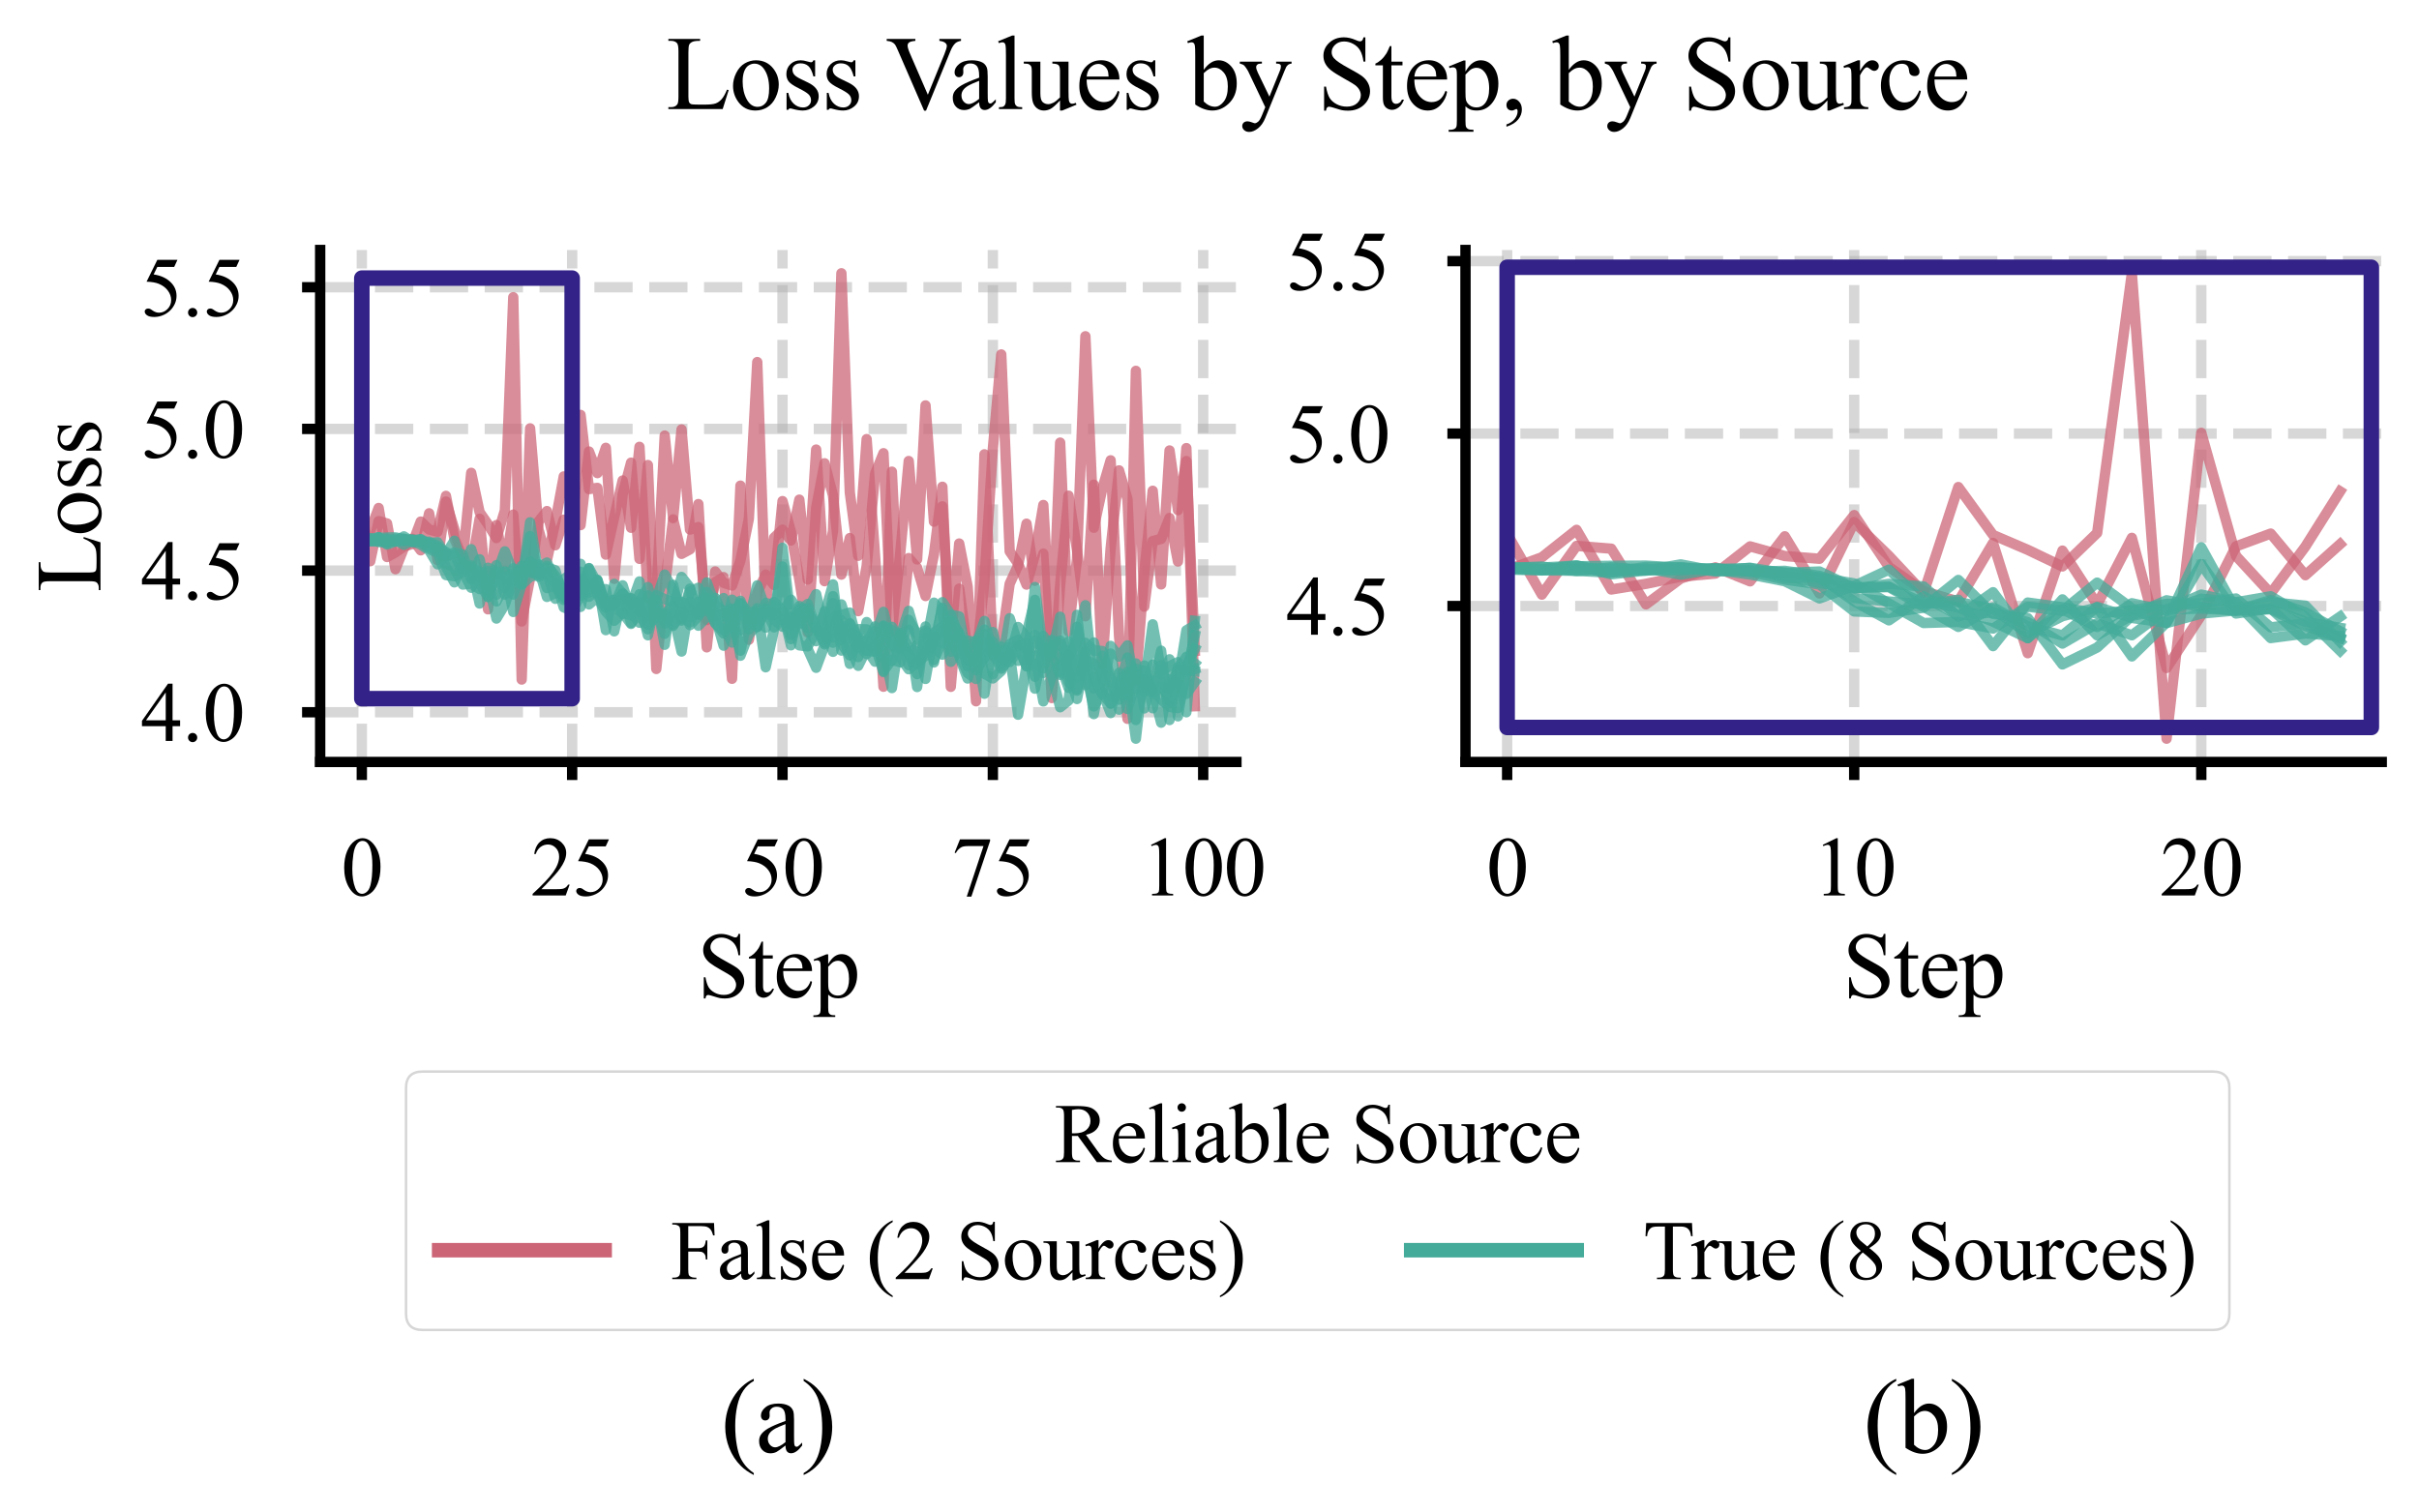 <?xml version="1.0" encoding="utf-8" standalone="no"?>
<!DOCTYPE svg PUBLIC "-//W3C//DTD SVG 1.1//EN"
  "http://www.w3.org/Graphics/SVG/1.1/DTD/svg11.dtd">
<svg xmlns:xlink="http://www.w3.org/1999/xlink" width="467.57pt" height="292.267pt" viewBox="0 0 467.57 292.267" xmlns="http://www.w3.org/2000/svg" version="1.1">
 <defs>
  <style type="text/css">*{stroke-linejoin: round; stroke-linecap: butt}</style>
 </defs>
 <g id="figure_1">
  <g id="patch_1">
   <path d="M 0 292.267 
L 467.57 292.267 
L 467.57 -0 
L 0 -0 
z
" style="fill: #ffffff"/>
  </g>
  <g id="axes_1">
   <g id="patch_2">
    <path d="M 61.886 147.312 
L 238.99 147.312 
L 238.99 48.334 
L 61.886 48.334 
z
" style="fill: #ffffff"/>
   </g>
   <g id="matplotlib.axis_1">
    <g id="xtick_1">
     <g id="line2d_1">
      <path d="M 69.936 147.312 
L 69.936 48.334 
" clip-path="url(#p89c935745f)" style="fill: none; stroke-dasharray: 7.4,3.2; stroke-dashoffset: 0; stroke: #b0b0b0; stroke-opacity: 0.5; stroke-width: 2"/>
     </g>
     <g id="line2d_2">
      <defs>
       <path id="m6b9a8951b8" d="M 0 0 
L 0 3.5 
" style="stroke: #000000; stroke-width: 2"/>
      </defs>
      <g>
       <use xlink:href="#m6b9a8951b8" x="69.936" y="147.312" style="stroke: #000000; stroke-width: 2"/>
      </g>
     </g>
     <g id="text_1">
      <!-- 0 -->
      <g transform="translate(65.936 173.122)scale(0.16 -0.16)">
       <defs>
        <path id="TimesNewRomanPSMT-30" d="M 231 2094 
Q 231 2819 450 3342 
Q 669 3866 1031 4122 
Q 1313 4325 1613 4325 
Q 2100 4325 2488 3828 
Q 2972 3213 2972 2159 
Q 2972 1422 2759 906 
Q 2547 391 2217 158 
Q 1888 -75 1581 -75 
Q 975 -75 572 641 
Q 231 1244 231 2094 
z
M 844 2016 
Q 844 1141 1059 588 
Q 1238 122 1591 122 
Q 1759 122 1940 273 
Q 2122 425 2216 781 
Q 2359 1319 2359 2297 
Q 2359 3022 2209 3506 
Q 2097 3866 1919 4016 
Q 1791 4119 1609 4119 
Q 1397 4119 1231 3928 
Q 1006 3669 925 3112 
Q 844 2556 844 2016 
z
" transform="scale(0.016)"/>
       </defs>
       <use xlink:href="#TimesNewRomanPSMT-30"/>
      </g>
     </g>
    </g>
    <g id="xtick_2">
     <g id="line2d_3">
      <path d="M 110.593 147.312 
L 110.593 48.334 
" clip-path="url(#p89c935745f)" style="fill: none; stroke-dasharray: 7.4,3.2; stroke-dashoffset: 0; stroke: #b0b0b0; stroke-opacity: 0.5; stroke-width: 2"/>
     </g>
     <g id="line2d_4">
      <g>
       <use xlink:href="#m6b9a8951b8" x="110.593" y="147.312" style="stroke: #000000; stroke-width: 2"/>
      </g>
     </g>
     <g id="text_2">
      <!-- 25 -->
      <g transform="translate(102.593 173.122)scale(0.16 -0.16)">
       <defs>
        <path id="TimesNewRomanPSMT-32" d="M 2934 816 
L 2638 0 
L 138 0 
L 138 116 
Q 1241 1122 1691 1759 
Q 2141 2397 2141 2925 
Q 2141 3328 1894 3587 
Q 1647 3847 1303 3847 
Q 991 3847 742 3664 
Q 494 3481 375 3128 
L 259 3128 
Q 338 3706 661 4015 
Q 984 4325 1469 4325 
Q 1984 4325 2329 3994 
Q 2675 3663 2675 3213 
Q 2675 2891 2525 2569 
Q 2294 2063 1775 1497 
Q 997 647 803 472 
L 1909 472 
Q 2247 472 2383 497 
Q 2519 522 2628 598 
Q 2738 675 2819 816 
L 2934 816 
z
" transform="scale(0.016)"/>
        <path id="TimesNewRomanPSMT-35" d="M 2778 4238 
L 2534 3706 
L 1259 3706 
L 981 3138 
Q 1809 3016 2294 2522 
Q 2709 2097 2709 1522 
Q 2709 1188 2573 903 
Q 2438 619 2231 419 
Q 2025 219 1772 97 
Q 1413 -75 1034 -75 
Q 653 -75 479 54 
Q 306 184 306 341 
Q 306 428 378 495 
Q 450 563 559 563 
Q 641 563 702 538 
Q 763 513 909 409 
Q 1144 247 1384 247 
Q 1750 247 2026 523 
Q 2303 800 2303 1197 
Q 2303 1581 2056 1914 
Q 1809 2247 1375 2428 
Q 1034 2569 447 2591 
L 1259 4238 
L 2778 4238 
z
" transform="scale(0.016)"/>
       </defs>
       <use xlink:href="#TimesNewRomanPSMT-32"/>
       <use xlink:href="#TimesNewRomanPSMT-35" x="50"/>
      </g>
     </g>
    </g>
    <g id="xtick_3">
     <g id="line2d_5">
      <path d="M 151.251 147.312 
L 151.251 48.334 
" clip-path="url(#p89c935745f)" style="fill: none; stroke-dasharray: 7.4,3.2; stroke-dashoffset: 0; stroke: #b0b0b0; stroke-opacity: 0.5; stroke-width: 2"/>
     </g>
     <g id="line2d_6">
      <g>
       <use xlink:href="#m6b9a8951b8" x="151.251" y="147.312" style="stroke: #000000; stroke-width: 2"/>
      </g>
     </g>
     <g id="text_3">
      <!-- 50 -->
      <g transform="translate(143.251 173.122)scale(0.16 -0.16)">
       <use xlink:href="#TimesNewRomanPSMT-35"/>
       <use xlink:href="#TimesNewRomanPSMT-30" x="50"/>
      </g>
     </g>
    </g>
    <g id="xtick_4">
     <g id="line2d_7">
      <path d="M 191.909 147.312 
L 191.909 48.334 
" clip-path="url(#p89c935745f)" style="fill: none; stroke-dasharray: 7.4,3.2; stroke-dashoffset: 0; stroke: #b0b0b0; stroke-opacity: 0.5; stroke-width: 2"/>
     </g>
     <g id="line2d_8">
      <g>
       <use xlink:href="#m6b9a8951b8" x="191.909" y="147.312" style="stroke: #000000; stroke-width: 2"/>
      </g>
     </g>
     <g id="text_4">
      <!-- 75 -->
      <g transform="translate(183.909 173.122)scale(0.16 -0.16)">
       <defs>
        <path id="TimesNewRomanPSMT-37" d="M 644 4238 
L 2916 4238 
L 2916 4119 
L 1503 -88 
L 1153 -88 
L 2419 3728 
L 1253 3728 
Q 900 3728 750 3644 
Q 488 3500 328 3200 
L 238 3234 
L 644 4238 
z
" transform="scale(0.016)"/>
       </defs>
       <use xlink:href="#TimesNewRomanPSMT-37"/>
       <use xlink:href="#TimesNewRomanPSMT-35" x="50"/>
      </g>
     </g>
    </g>
    <g id="xtick_5">
     <g id="line2d_9">
      <path d="M 232.566 147.312 
L 232.566 48.334 
" clip-path="url(#p89c935745f)" style="fill: none; stroke-dasharray: 7.4,3.2; stroke-dashoffset: 0; stroke: #b0b0b0; stroke-opacity: 0.5; stroke-width: 2"/>
     </g>
     <g id="line2d_10">
      <g>
       <use xlink:href="#m6b9a8951b8" x="232.566" y="147.312" style="stroke: #000000; stroke-width: 2"/>
      </g>
     </g>
     <g id="text_5">
      <!-- 100 -->
      <g transform="translate(220.566 173.122)scale(0.16 -0.16)">
       <defs>
        <path id="TimesNewRomanPSMT-31" d="M 750 3822 
L 1781 4325 
L 1884 4325 
L 1884 747 
Q 1884 391 1914 303 
Q 1944 216 2037 169 
Q 2131 122 2419 116 
L 2419 0 
L 825 0 
L 825 116 
Q 1125 122 1212 167 
Q 1300 213 1334 289 
Q 1369 366 1369 747 
L 1369 3034 
Q 1369 3497 1338 3628 
Q 1316 3728 1258 3775 
Q 1200 3822 1119 3822 
Q 1003 3822 797 3725 
L 750 3822 
z
" transform="scale(0.016)"/>
       </defs>
       <use xlink:href="#TimesNewRomanPSMT-31"/>
       <use xlink:href="#TimesNewRomanPSMT-30" x="50"/>
       <use xlink:href="#TimesNewRomanPSMT-30" x="100"/>
      </g>
     </g>
    </g>
    <g id="text_6">
     <!-- Step -->
     <g transform="translate(134.793 192.766)scale(0.176 -0.176)">
      <defs>
       <path id="TimesNewRomanPSMT-53" d="M 2934 4334 
L 2934 2869 
L 2819 2869 
Q 2763 3291 2617 3541 
Q 2472 3791 2203 3937 
Q 1934 4084 1647 4084 
Q 1322 4084 1109 3886 
Q 897 3688 897 3434 
Q 897 3241 1031 3081 
Q 1225 2847 1953 2456 
Q 2547 2138 2764 1967 
Q 2981 1797 3098 1565 
Q 3216 1334 3216 1081 
Q 3216 600 2842 251 
Q 2469 -97 1881 -97 
Q 1697 -97 1534 -69 
Q 1438 -53 1133 45 
Q 828 144 747 144 
Q 669 144 623 97 
Q 578 50 556 -97 
L 441 -97 
L 441 1356 
L 556 1356 
Q 638 900 775 673 
Q 913 447 1195 297 
Q 1478 147 1816 147 
Q 2206 147 2432 353 
Q 2659 559 2659 841 
Q 2659 997 2573 1156 
Q 2488 1316 2306 1453 
Q 2184 1547 1640 1851 
Q 1097 2156 867 2337 
Q 638 2519 519 2737 
Q 400 2956 400 3219 
Q 400 3675 750 4004 
Q 1100 4334 1641 4334 
Q 1978 4334 2356 4169 
Q 2531 4091 2603 4091 
Q 2684 4091 2736 4139 
Q 2788 4188 2819 4334 
L 2934 4334 
z
" transform="scale(0.016)"/>
       <path id="TimesNewRomanPSMT-74" d="M 1031 3803 
L 1031 2863 
L 1700 2863 
L 1700 2644 
L 1031 2644 
L 1031 788 
Q 1031 509 1111 412 
Q 1191 316 1316 316 
Q 1419 316 1516 380 
Q 1613 444 1666 569 
L 1788 569 
Q 1678 263 1478 108 
Q 1278 -47 1066 -47 
Q 922 -47 784 33 
Q 647 113 581 261 
Q 516 409 516 719 
L 516 2644 
L 63 2644 
L 63 2747 
Q 234 2816 414 2980 
Q 594 3144 734 3369 
Q 806 3488 934 3803 
L 1031 3803 
z
" transform="scale(0.016)"/>
       <path id="TimesNewRomanPSMT-65" d="M 681 1784 
Q 678 1147 991 784 
Q 1303 422 1725 422 
Q 2006 422 2214 576 
Q 2422 731 2563 1106 
L 2659 1044 
Q 2594 616 2278 264 
Q 1963 -88 1488 -88 
Q 972 -88 605 314 
Q 238 716 238 1394 
Q 238 2128 614 2539 
Q 991 2950 1559 2950 
Q 2041 2950 2350 2633 
Q 2659 2316 2659 1784 
L 681 1784 
z
M 681 1966 
L 2006 1966 
Q 1991 2241 1941 2353 
Q 1863 2528 1708 2628 
Q 1553 2728 1384 2728 
Q 1125 2728 920 2526 
Q 716 2325 681 1966 
z
" transform="scale(0.016)"/>
       <path id="TimesNewRomanPSMT-70" d="M -6 2578 
L 875 2934 
L 994 2934 
L 994 2266 
Q 1216 2644 1439 2795 
Q 1663 2947 1909 2947 
Q 2341 2947 2628 2609 
Q 2981 2197 2981 1534 
Q 2981 794 2556 309 
Q 2206 -88 1675 -88 
Q 1444 -88 1275 -22 
Q 1150 25 994 166 
L 994 -706 
Q 994 -1000 1030 -1079 
Q 1066 -1159 1155 -1206 
Q 1244 -1253 1478 -1253 
L 1478 -1369 
L -22 -1369 
L -22 -1253 
L 56 -1253 
Q 228 -1256 350 -1188 
Q 409 -1153 442 -1076 
Q 475 -1000 475 -688 
L 475 2019 
Q 475 2297 450 2372 
Q 425 2447 370 2484 
Q 316 2522 222 2522 
Q 147 2522 31 2478 
L -6 2578 
z
M 994 2081 
L 994 1013 
Q 994 666 1022 556 
Q 1066 375 1236 237 
Q 1406 100 1666 100 
Q 1978 100 2172 344 
Q 2425 663 2425 1241 
Q 2425 1897 2138 2250 
Q 1938 2494 1663 2494 
Q 1513 2494 1366 2419 
Q 1253 2363 994 2081 
z
" transform="scale(0.016)"/>
      </defs>
      <use xlink:href="#TimesNewRomanPSMT-53"/>
      <use xlink:href="#TimesNewRomanPSMT-74" x="55.615"/>
      <use xlink:href="#TimesNewRomanPSMT-65" x="83.398"/>
      <use xlink:href="#TimesNewRomanPSMT-70" x="127.783"/>
     </g>
    </g>
   </g>
   <g id="matplotlib.axis_2">
    <g id="ytick_1">
     <g id="line2d_11">
      <path d="M 61.886 137.702 
L 238.99 137.702 
" clip-path="url(#p89c935745f)" style="fill: none; stroke-dasharray: 7.4,3.2; stroke-dashoffset: 0; stroke: #b0b0b0; stroke-opacity: 0.5; stroke-width: 2"/>
     </g>
     <g id="line2d_12">
      <defs>
       <path id="m4f06da0ba5" d="M 0 0 
L -3.5 0 
" style="stroke: #000000; stroke-width: 2"/>
      </defs>
      <g>
       <use xlink:href="#m4f06da0ba5" x="61.886" y="137.702" style="stroke: #000000; stroke-width: 2"/>
      </g>
     </g>
     <g id="text_7">
      <!-- 4.0 -->
      <g transform="translate(27.186 143.257)scale(0.16 -0.16)">
       <defs>
        <path id="TimesNewRomanPSMT-34" d="M 2978 1563 
L 2978 1119 
L 2409 1119 
L 2409 0 
L 1894 0 
L 1894 1119 
L 100 1119 
L 100 1519 
L 2066 4325 
L 2409 4325 
L 2409 1563 
L 2978 1563 
z
M 1894 1563 
L 1894 3666 
L 406 1563 
L 1894 1563 
z
" transform="scale(0.016)"/>
        <path id="TimesNewRomanPSMT-2e" d="M 800 606 
Q 947 606 1047 504 
Q 1147 403 1147 259 
Q 1147 116 1045 14 
Q 944 -88 800 -88 
Q 656 -88 554 14 
Q 453 116 453 259 
Q 453 406 554 506 
Q 656 606 800 606 
z
" transform="scale(0.016)"/>
       </defs>
       <use xlink:href="#TimesNewRomanPSMT-34"/>
       <use xlink:href="#TimesNewRomanPSMT-2e" x="50"/>
       <use xlink:href="#TimesNewRomanPSMT-30" x="75"/>
      </g>
     </g>
    </g>
    <g id="ytick_2">
     <g id="line2d_13">
      <path d="M 61.886 110.313 
L 238.99 110.313 
" clip-path="url(#p89c935745f)" style="fill: none; stroke-dasharray: 7.4,3.2; stroke-dashoffset: 0; stroke: #b0b0b0; stroke-opacity: 0.5; stroke-width: 2"/>
     </g>
     <g id="line2d_14">
      <g>
       <use xlink:href="#m4f06da0ba5" x="61.886" y="110.313" style="stroke: #000000; stroke-width: 2"/>
      </g>
     </g>
     <g id="text_8">
      <!-- 4.5 -->
      <g transform="translate(27.186 115.868)scale(0.16 -0.16)">
       <use xlink:href="#TimesNewRomanPSMT-34"/>
       <use xlink:href="#TimesNewRomanPSMT-2e" x="50"/>
       <use xlink:href="#TimesNewRomanPSMT-35" x="75"/>
      </g>
     </g>
    </g>
    <g id="ytick_3">
     <g id="line2d_15">
      <path d="M 61.886 82.924 
L 238.99 82.924 
" clip-path="url(#p89c935745f)" style="fill: none; stroke-dasharray: 7.4,3.2; stroke-dashoffset: 0; stroke: #b0b0b0; stroke-opacity: 0.5; stroke-width: 2"/>
     </g>
     <g id="line2d_16">
      <g>
       <use xlink:href="#m4f06da0ba5" x="61.886" y="82.924" style="stroke: #000000; stroke-width: 2"/>
      </g>
     </g>
     <g id="text_9">
      <!-- 5.0 -->
      <g transform="translate(27.186 88.479)scale(0.16 -0.16)">
       <use xlink:href="#TimesNewRomanPSMT-35"/>
       <use xlink:href="#TimesNewRomanPSMT-2e" x="50"/>
       <use xlink:href="#TimesNewRomanPSMT-30" x="75"/>
      </g>
     </g>
    </g>
    <g id="ytick_4">
     <g id="line2d_17">
      <path d="M 61.886 55.535 
L 238.99 55.535 
" clip-path="url(#p89c935745f)" style="fill: none; stroke-dasharray: 7.4,3.2; stroke-dashoffset: 0; stroke: #b0b0b0; stroke-opacity: 0.5; stroke-width: 2"/>
     </g>
     <g id="line2d_18">
      <g>
       <use xlink:href="#m4f06da0ba5" x="61.886" y="55.535" style="stroke: #000000; stroke-width: 2"/>
      </g>
     </g>
     <g id="text_10">
      <!-- 5.5 -->
      <g transform="translate(27.186 61.09)scale(0.16 -0.16)">
       <use xlink:href="#TimesNewRomanPSMT-35"/>
       <use xlink:href="#TimesNewRomanPSMT-2e" x="50"/>
       <use xlink:href="#TimesNewRomanPSMT-35" x="75"/>
      </g>
     </g>
    </g>
    <g id="text_11">
     <!-- Loss -->
     <g transform="translate(19.421 114.448)rotate(-90)scale(0.176 -0.176)">
      <defs>
       <path id="TimesNewRomanPSMT-4c" d="M 3669 1172 
L 3772 1150 
L 3409 0 
L 128 0 
L 128 116 
L 288 116 
Q 556 116 672 291 
Q 738 391 738 753 
L 738 3488 
Q 738 3884 650 3984 
Q 528 4122 288 4122 
L 128 4122 
L 128 4238 
L 2047 4238 
L 2047 4122 
Q 1709 4125 1573 4059 
Q 1438 3994 1388 3894 
Q 1338 3794 1338 3416 
L 1338 753 
Q 1338 494 1388 397 
Q 1425 331 1503 300 
Q 1581 269 1991 269 
L 2300 269 
Q 2788 269 2984 341 
Q 3181 413 3343 595 
Q 3506 778 3669 1172 
z
" transform="scale(0.016)"/>
       <path id="TimesNewRomanPSMT-6f" d="M 1600 2947 
Q 2250 2947 2644 2453 
Q 2978 2031 2978 1484 
Q 2978 1100 2793 706 
Q 2609 313 2286 112 
Q 1963 -88 1566 -88 
Q 919 -88 538 428 
Q 216 863 216 1403 
Q 216 1797 411 2186 
Q 606 2575 925 2761 
Q 1244 2947 1600 2947 
z
M 1503 2744 
Q 1338 2744 1170 2645 
Q 1003 2547 900 2300 
Q 797 2053 797 1666 
Q 797 1041 1045 587 
Q 1294 134 1700 134 
Q 2003 134 2200 384 
Q 2397 634 2397 1244 
Q 2397 2006 2069 2444 
Q 1847 2744 1503 2744 
z
" transform="scale(0.016)"/>
       <path id="TimesNewRomanPSMT-73" d="M 2050 2947 
L 2050 1972 
L 1947 1972 
Q 1828 2431 1642 2597 
Q 1456 2763 1169 2763 
Q 950 2763 815 2647 
Q 681 2531 681 2391 
Q 681 2216 781 2091 
Q 878 1963 1175 1819 
L 1631 1597 
Q 2266 1288 2266 781 
Q 2266 391 1970 151 
Q 1675 -88 1309 -88 
Q 1047 -88 709 6 
Q 606 38 541 38 
Q 469 38 428 -44 
L 325 -44 
L 325 978 
L 428 978 
Q 516 541 762 319 
Q 1009 97 1316 97 
Q 1531 97 1667 223 
Q 1803 350 1803 528 
Q 1803 744 1651 891 
Q 1500 1038 1047 1263 
Q 594 1488 453 1669 
Q 313 1847 313 2119 
Q 313 2472 555 2709 
Q 797 2947 1181 2947 
Q 1350 2947 1591 2875 
Q 1750 2828 1803 2828 
Q 1853 2828 1881 2850 
Q 1909 2872 1947 2947 
L 2050 2947 
z
" transform="scale(0.016)"/>
      </defs>
      <use xlink:href="#TimesNewRomanPSMT-4c"/>
      <use xlink:href="#TimesNewRomanPSMT-6f" x="61.084"/>
      <use xlink:href="#TimesNewRomanPSMT-73" x="111.084"/>
      <use xlink:href="#TimesNewRomanPSMT-73" x="150"/>
     </g>
    </g>
   </g>
   <g id="line2d_19">
    <path d="M 69.936 104.573 
L 71.562 102.578 
L 73.189 98.213 
L 74.815 107.691 
L 76.441 106.792 
L 78.067 105.656 
L 79.694 105.16 
L 81.32 100.842 
L 82.946 102.376 
L 84.573 102.808 
L 86.199 95.873 
L 87.825 104.112 
L 89.452 107.953 
L 91.078 109.592 
L 92.704 100.299 
L 94.33 117.808 
L 95.957 101.516 
L 97.583 110.086 
L 99.209 99.487 
L 100.836 120.158 
L 102.462 111.778 
L 104.088 100.837 
L 105.715 98.811 
L 107.341 105.419 
L 108.967 100.486 
L 110.593 102.889 
L 112.22 80.219 
L 113.846 94.558 
L 115.472 94.328 
L 117.099 107.232 
L 118.725 99.973 
L 120.351 92.901 
L 121.978 102.039 
L 123.604 86.389 
L 125.23 115.585 
L 126.856 115.435 
L 128.483 84.215 
L 130.109 100.163 
L 131.735 83.028 
L 133.362 102.383 
L 134.988 101.913 
L 136.614 119.879 
L 138.241 112.567 
L 139.867 111.584 
L 141.493 131.231 
L 143.12 93.891 
L 144.746 123.687 
L 146.372 114.573 
L 147.998 111.103 
L 149.625 113.115 
L 151.251 96.882 
L 152.877 102.814 
L 154.504 112.04 
L 156.13 122.277 
L 157.756 98.198 
L 159.383 89.573 
L 161.009 95.79 
L 162.635 111.091 
L 164.261 104.026 
L 165.888 118.156 
L 167.514 109.459 
L 169.14 91.639 
L 170.767 87.625 
L 172.393 122.132 
L 174.019 106.849 
L 175.646 89.133 
L 177.272 108.16 
L 178.898 78.382 
L 180.524 100.863 
L 182.151 97.903 
L 183.777 123.749 
L 185.403 105.082 
L 187.03 113.371 
L 188.656 135.581 
L 190.282 87.839 
L 191.909 126.791 
L 193.535 124.401 
L 195.161 112.871 
L 196.787 109.307 
L 198.414 101.251 
L 200.04 112.285 
L 201.666 107.054 
L 203.293 134.957 
L 204.919 113.087 
L 206.545 95.83 
L 208.172 106.345 
L 209.798 119.152 
L 211.424 93.708 
L 213.05 128.643 
L 214.677 105.964 
L 216.303 90.938 
L 217.929 96.483 
L 219.556 131.707 
L 221.182 110.59 
L 222.808 94.885 
L 224.435 112.991 
L 226.061 87.096 
L 227.687 98.622 
L 229.313 89.145 
L 230.94 125.838 
" clip-path="url(#p89c935745f)" style="fill: none; stroke: #cc6677; stroke-opacity: 0.75; stroke-width: 2; stroke-linecap: square"/>
   </g>
   <g id="line2d_20">
    <path d="M 69.936 98.868 
L 71.562 108.508 
L 73.189 100.763 
L 74.815 101.207 
L 76.441 110.049 
L 78.067 105.951 
L 79.694 104.171 
L 81.32 106.397 
L 82.946 99.24 
L 84.573 108.321 
L 86.199 96.975 
L 87.825 102.344 
L 89.452 108.231 
L 91.078 91.415 
L 92.704 99.03 
L 94.33 101.39 
L 95.957 104.026 
L 97.583 98.706 
L 99.209 57.462 
L 100.836 131.385 
L 102.462 82.813 
L 104.088 102.352 
L 105.715 108.319 
L 107.341 100.86 
L 108.967 92.11 
L 110.593 94.723 
L 112.22 101.519 
L 113.846 87.297 
L 115.472 91.466 
L 117.099 86.582 
L 118.725 111.912 
L 120.351 95.559 
L 121.978 89.451 
L 123.604 108.046 
L 125.23 89.908 
L 126.856 129.333 
L 128.483 113.507 
L 130.109 100.421 
L 131.735 107.084 
L 133.362 106.206 
L 134.988 97.451 
L 136.614 125.155 
L 138.241 110.489 
L 139.867 112.676 
L 141.493 113.212 
L 143.12 108.368 
L 144.746 100.307 
L 146.372 70.001 
L 147.998 116.985 
L 149.625 103.956 
L 151.251 102.416 
L 152.877 104.498 
L 154.504 96.602 
L 156.13 112.032 
L 157.756 86.919 
L 159.383 112.363 
L 161.009 102.684 
L 162.635 52.833 
L 164.261 95.223 
L 165.888 107.456 
L 167.514 84.899 
L 169.14 107.461 
L 170.767 132.769 
L 172.393 91.19 
L 174.019 124.394 
L 175.646 107.899 
L 177.272 109.767 
L 178.898 115.233 
L 180.524 107.164 
L 182.151 94.11 
L 183.777 132.788 
L 185.403 113.796 
L 187.03 125.842 
L 188.656 128.124 
L 190.282 112.217 
L 191.909 86.711 
L 193.535 68.528 
L 195.161 106.592 
L 196.787 108.962 
L 198.414 113.025 
L 200.04 107.281 
L 201.666 97.634 
L 203.293 126.693 
L 204.919 85.575 
L 206.545 122.087 
L 208.172 108.118 
L 209.798 65.012 
L 211.424 102.031 
L 213.05 94.544 
L 214.677 88.997 
L 216.303 123.046 
L 217.929 138.971 
L 219.556 71.699 
L 221.182 117.278 
L 222.808 104.607 
L 224.435 104.186 
L 226.061 100.142 
L 227.687 108.553 
L 229.313 86.636 
L 230.94 136.546 
" clip-path="url(#p89c935745f)" style="fill: none; stroke: #cc6677; stroke-opacity: 0.75; stroke-width: 2; stroke-linecap: square"/>
   </g>
   <g id="line2d_21">
    <path d="M 69.936 104.263 
L 71.562 104.04 
L 73.189 104.767 
L 74.815 104.145 
L 76.441 104.613 
L 78.067 104.684 
L 79.694 104.294 
L 81.32 104.883 
L 82.946 104.723 
L 84.573 105.513 
L 86.199 107.404 
L 87.825 107.234 
L 89.452 109.916 
L 91.078 109.677 
L 92.704 110.779 
L 94.33 114.67 
L 95.957 111.928 
L 97.583 110.552 
L 99.209 118.318 
L 100.836 112.921 
L 102.462 100.99 
L 104.088 110.968 
L 105.715 109.709 
L 107.341 110.253 
L 108.967 116.002 
L 110.593 115.432 
L 112.22 113.823 
L 113.846 109.821 
L 115.472 112.872 
L 117.099 116.71 
L 118.725 117.194 
L 120.351 118.681 
L 121.978 115.645 
L 123.604 118.295 
L 125.23 115.092 
L 126.856 117.709 
L 128.483 122.536 
L 130.109 117.757 
L 131.735 111.542 
L 133.362 113.613 
L 134.988 120.976 
L 136.614 119.274 
L 138.241 119.158 
L 139.867 118.45 
L 141.493 117.654 
L 143.12 121.825 
L 144.746 120.539 
L 146.372 117.594 
L 147.998 129.008 
L 149.625 121.659 
L 151.251 105.888 
L 152.877 120.013 
L 154.504 118.008 
L 156.13 116.767 
L 157.756 121.624 
L 159.383 124.279 
L 161.009 122.18 
L 162.635 116.851 
L 164.261 122.149 
L 165.888 125.312 
L 167.514 123.732 
L 169.14 125.927 
L 170.767 121.049 
L 172.393 127.759 
L 174.019 122.372 
L 175.646 125.075 
L 177.272 126.07 
L 178.898 125.098 
L 180.524 116.516 
L 182.151 118.321 
L 183.777 127.951 
L 185.403 125.583 
L 187.03 123.834 
L 188.656 124.186 
L 190.282 121.717 
L 191.909 130.362 
L 193.535 125.048 
L 195.161 126.376 
L 196.787 138.182 
L 198.414 128.737 
L 200.04 113.498 
L 201.666 126.321 
L 203.293 124.928 
L 204.919 123.852 
L 206.545 129.7 
L 208.172 133.534 
L 209.798 125.965 
L 211.424 124.213 
L 213.05 131.168 
L 214.677 136.039 
L 216.303 133.709 
L 217.929 134.405 
L 219.556 128.27 
L 221.182 136.966 
L 222.808 131.58 
L 224.435 131.798 
L 226.061 135.963 
L 227.687 132.022 
L 229.313 121.87 
L 230.94 120.929 
" clip-path="url(#p89c935745f)" style="fill: none; stroke: #44aa99; stroke-opacity: 0.75; stroke-width: 2; stroke-linecap: square"/>
   </g>
   <g id="line2d_22">
    <path d="M 69.936 104.35 
L 71.562 104.464 
L 73.189 104.656 
L 74.815 104.463 
L 76.441 104.696 
L 78.067 104.145 
L 79.694 104.832 
L 81.32 104.737 
L 82.946 105.049 
L 84.573 104.831 
L 86.199 107.436 
L 87.825 107.311 
L 89.452 110.429 
L 91.078 113.634 
L 92.704 110.522 
L 94.33 113.547 
L 95.957 114.977 
L 97.583 110.449 
L 99.209 112.21 
L 100.836 112.99 
L 102.462 103.641 
L 104.088 111.506 
L 105.715 110.702 
L 107.341 112.807 
L 108.967 113.772 
L 110.593 116.696 
L 112.22 112.168 
L 113.846 113.397 
L 115.472 112.269 
L 117.099 117.384 
L 118.725 116.007 
L 120.351 115.851 
L 121.978 115.742 
L 123.604 117.146 
L 125.23 120.792 
L 126.856 119.297 
L 128.483 118.874 
L 130.109 117.066 
L 131.735 119.739 
L 133.362 113.801 
L 134.988 118.892 
L 136.614 116.305 
L 138.241 119.111 
L 139.867 124.831 
L 141.493 118.822 
L 143.12 116.684 
L 144.746 121.73 
L 146.372 118.437 
L 147.998 118.251 
L 149.625 118.314 
L 151.251 109.525 
L 152.877 122.732 
L 154.504 118.568 
L 156.13 121.438 
L 157.756 121.014 
L 159.383 124.591 
L 161.009 119.37 
L 162.635 118.893 
L 164.261 118.437 
L 165.888 124.901 
L 167.514 126.449 
L 169.14 121.981 
L 170.767 122.569 
L 172.393 124.381 
L 174.019 127.125 
L 175.646 129.393 
L 177.272 128.021 
L 178.898 126.756 
L 180.524 124.439 
L 182.151 117.518 
L 183.777 126.012 
L 185.403 122.532 
L 187.03 126.238 
L 188.656 129.582 
L 190.282 127.15 
L 191.909 124.99 
L 193.535 127.301 
L 195.161 128.007 
L 196.787 125.771 
L 198.414 122.566 
L 200.04 115.967 
L 201.666 130.104 
L 203.293 127.049 
L 204.919 130.482 
L 206.545 124.011 
L 208.172 131.018 
L 209.798 124.278 
L 211.424 125.778 
L 213.05 125.861 
L 214.677 130.968 
L 216.303 137.203 
L 217.929 130.298 
L 219.556 129.344 
L 221.182 129.718 
L 222.808 133.416 
L 224.435 135.236 
L 226.061 136.666 
L 227.687 136.891 
L 229.313 130.363 
L 230.94 122.841 
" clip-path="url(#p89c935745f)" style="fill: none; stroke: #44aa99; stroke-opacity: 0.75; stroke-width: 2; stroke-linecap: square"/>
   </g>
   <g id="line2d_23">
    <path d="M 69.936 104.523 
L 71.562 104.669 
L 73.189 104.356 
L 74.815 104.363 
L 76.441 104.532 
L 78.067 104.396 
L 79.694 104.542 
L 81.32 104.611 
L 82.946 104.973 
L 84.573 105.782 
L 86.199 106.724 
L 87.825 109.91 
L 89.452 113.016 
L 91.078 112.838 
L 92.704 113.893 
L 94.33 110.418 
L 95.957 111.083 
L 97.583 106.598 
L 99.209 110.687 
L 100.836 113.021 
L 102.462 111.514 
L 104.088 111.022 
L 105.715 109.371 
L 107.341 111.312 
L 108.967 114.315 
L 110.593 115.649 
L 112.22 109.012 
L 113.846 114.572 
L 115.472 112.08 
L 117.099 116.895 
L 118.725 116.984 
L 120.351 114.702 
L 121.978 120.426 
L 123.604 118.599 
L 125.23 121.663 
L 126.856 116.163 
L 128.483 124.663 
L 130.109 113.063 
L 131.735 119.993 
L 133.362 114.373 
L 134.988 113.631 
L 136.614 116.807 
L 138.241 120.531 
L 139.867 121.817 
L 141.493 121.06 
L 143.12 116.154 
L 144.746 119.966 
L 146.372 113.168 
L 147.998 117.891 
L 149.625 121.293 
L 151.251 119.598 
L 152.877 120.936 
L 154.504 117.721 
L 156.13 117.692 
L 157.756 121.445 
L 159.383 118.762 
L 161.009 112.982 
L 162.635 125.78 
L 164.261 120.467 
L 165.888 123.548 
L 167.514 124.639 
L 169.14 121.106 
L 170.767 129.742 
L 172.393 127.527 
L 174.019 128.063 
L 175.646 121.735 
L 177.272 132.827 
L 178.898 121.118 
L 180.524 128.078 
L 182.151 116.426 
L 183.777 118.839 
L 185.403 119.171 
L 187.03 127.687 
L 188.656 127.782 
L 190.282 127.135 
L 191.909 122.2 
L 193.535 128.904 
L 195.161 119.519 
L 196.787 124.503 
L 198.414 128.844 
L 200.04 128.325 
L 201.666 129.252 
L 203.293 123.718 
L 204.919 124.399 
L 206.545 127.047 
L 208.172 123.966 
L 209.798 117.016 
L 211.424 133.133 
L 213.05 126.749 
L 214.677 131.918 
L 216.303 132.092 
L 217.929 129.881 
L 219.556 139.209 
L 221.182 131.433 
L 222.808 133.416 
L 224.435 125.8 
L 226.061 139.209 
L 227.687 128.926 
L 229.313 137.712 
L 230.94 120.03 
" clip-path="url(#p89c935745f)" style="fill: none; stroke: #44aa99; stroke-opacity: 0.75; stroke-width: 2; stroke-linecap: square"/>
   </g>
   <g id="line2d_24">
    <path d="M 69.936 104.187 
L 71.562 104.195 
L 73.189 103.885 
L 74.815 105.278 
L 76.441 104.672 
L 78.067 103.7 
L 79.694 104.757 
L 81.32 104.235 
L 82.946 105.098 
L 84.573 105.936 
L 86.199 109.036 
L 87.825 109.601 
L 89.452 110.014 
L 91.078 109.316 
L 92.704 116.684 
L 94.33 109.763 
L 95.957 110.511 
L 97.583 111.516 
L 99.209 111.008 
L 100.836 109.975 
L 102.462 109.884 
L 104.088 109.116 
L 105.715 113.695 
L 107.341 113.065 
L 108.967 115.411 
L 110.593 116.744 
L 112.22 110.528 
L 113.846 115.387 
L 115.472 113.973 
L 117.099 116.279 
L 118.725 115.949 
L 120.351 118.449 
L 121.978 120.624 
L 123.604 116.353 
L 125.23 113.512 
L 126.856 119.23 
L 128.483 118.628 
L 130.109 120.747 
L 131.735 118.925 
L 133.362 120.328 
L 134.988 116.337 
L 136.614 116.442 
L 138.241 120.422 
L 139.867 122.477 
L 141.493 115.938 
L 143.12 117.263 
L 144.746 118.922 
L 146.372 118.69 
L 147.998 118.73 
L 149.625 118.907 
L 151.251 118.299 
L 152.877 123.571 
L 154.504 118.77 
L 156.13 121.766 
L 157.756 123.96 
L 159.383 118.177 
L 161.009 123.265 
L 162.635 121.384 
L 164.261 122.231 
L 165.888 123.092 
L 167.514 125.816 
L 169.14 126.016 
L 170.767 124.556 
L 172.393 121.19 
L 174.019 123.68 
L 175.646 126.354 
L 177.272 128.514 
L 178.898 125.804 
L 180.524 123.522 
L 182.151 121.879 
L 183.777 123.617 
L 185.403 126.878 
L 187.03 131.182 
L 188.656 124.675 
L 190.282 120.062 
L 191.909 126.461 
L 193.535 125.893 
L 195.161 125.129 
L 196.787 124.953 
L 198.414 124.376 
L 200.04 133.146 
L 201.666 125.243 
L 203.293 125.755 
L 204.919 130.058 
L 206.545 126.536 
L 208.172 129.813 
L 209.798 127.609 
L 211.424 128.349 
L 213.05 129.597 
L 214.677 134.642 
L 216.303 135.279 
L 217.929 132.883 
L 219.556 130.116 
L 221.182 132.851 
L 222.808 133.912 
L 224.435 132.802 
L 226.061 133.113 
L 227.687 129.356 
L 229.313 129.576 
L 230.94 129.77 
" clip-path="url(#p89c935745f)" style="fill: none; stroke: #44aa99; stroke-opacity: 0.75; stroke-width: 2; stroke-linecap: square"/>
   </g>
   <g id="line2d_25">
    <path d="M 69.936 104.154 
L 71.562 104.564 
L 73.189 104.299 
L 74.815 104.877 
L 76.441 104.347 
L 78.067 105.331 
L 79.694 104.43 
L 81.32 104.28 
L 82.946 105.857 
L 84.573 105.746 
L 86.199 109.58 
L 87.825 112.594 
L 89.452 108.761 
L 91.078 111.835 
L 92.704 111.326 
L 94.33 112.875 
L 95.957 116.281 
L 97.583 113.077 
L 99.209 114.959 
L 100.836 110.872 
L 102.462 108.498 
L 104.088 109.715 
L 105.715 108.763 
L 107.341 112.006 
L 108.967 117.421 
L 110.593 118.081 
L 112.22 114.999 
L 113.846 110.243 
L 115.472 115.01 
L 117.099 117.507 
L 118.725 117.103 
L 120.351 113.16 
L 121.978 118.395 
L 123.604 120.402 
L 125.23 118.84 
L 126.856 115.829 
L 128.483 111.085 
L 130.109 114.132 
L 131.735 117.677 
L 133.362 120.863 
L 134.988 119.151 
L 136.614 112.603 
L 138.241 116.977 
L 139.867 118.173 
L 141.493 120.118 
L 143.12 125.811 
L 144.746 118.842 
L 146.372 121.153 
L 147.998 116.568 
L 149.625 117.029 
L 151.251 118.185 
L 152.877 115.937 
L 154.504 118.302 
L 156.13 125.495 
L 157.756 129.111 
L 159.383 124.755 
L 161.009 116.602 
L 162.635 124.425 
L 164.261 126.719 
L 165.888 124.497 
L 167.514 125.774 
L 169.14 124.805 
L 170.767 129.943 
L 172.393 124.126 
L 174.019 125.353 
L 175.646 119.835 
L 177.272 122.679 
L 178.898 121.887 
L 180.524 127.611 
L 182.151 123.783 
L 183.777 118.828 
L 185.403 123.149 
L 187.03 128.824 
L 188.656 125.766 
L 190.282 134.12 
L 191.909 124.047 
L 193.535 128.425 
L 195.161 124.557 
L 196.787 123.677 
L 198.414 125.789 
L 200.04 123.828 
L 201.666 125.07 
L 203.293 130.41 
L 204.919 136.743 
L 206.545 135.427 
L 208.172 121.183 
L 209.798 130.045 
L 211.424 136.585 
L 213.05 133.777 
L 214.677 137.86 
L 216.303 130.078 
L 217.929 137.07 
L 219.556 132.088 
L 221.182 133.754 
L 222.808 128.481 
L 224.435 130.405 
L 226.061 127.465 
L 227.687 138.49 
L 229.313 128.85 
L 230.94 125.434 
" clip-path="url(#p89c935745f)" style="fill: none; stroke: #44aa99; stroke-opacity: 0.75; stroke-width: 2; stroke-linecap: square"/>
   </g>
   <g id="line2d_26">
    <path d="M 69.936 104.395 
L 71.562 104.469 
L 73.189 104.005 
L 74.815 103.924 
L 76.441 103.897 
L 78.067 104.224 
L 79.694 104.368 
L 81.32 104.877 
L 82.946 106.121 
L 84.573 106.891 
L 86.199 111.177 
L 87.825 111.404 
L 89.452 110.582 
L 91.078 106.171 
L 92.704 111.577 
L 94.33 112.232 
L 95.957 119.59 
L 97.583 116.899 
L 99.209 111.874 
L 100.836 110.858 
L 102.462 110.727 
L 104.088 111 
L 105.715 110.838 
L 107.341 113.485 
L 108.967 115.384 
L 110.593 116.508 
L 112.22 117.338 
L 113.846 109.888 
L 115.472 114.768 
L 117.099 113.899 
L 118.725 122.063 
L 120.351 114.869 
L 121.978 117.025 
L 123.604 112.409 
L 125.23 120.823 
L 126.856 118.079 
L 128.483 119.185 
L 130.109 121.008 
L 131.735 118.238 
L 133.362 119.277 
L 134.988 118.455 
L 136.614 118.036 
L 138.241 115.594 
L 139.867 119.267 
L 141.493 117.811 
L 143.12 126.777 
L 144.746 122.609 
L 146.372 120.853 
L 147.998 117.596 
L 149.625 119.82 
L 151.251 121.17 
L 152.877 119.312 
L 154.504 124.769 
L 156.13 124.974 
L 157.756 121.898 
L 159.383 123.612 
L 161.009 115.253 
L 162.635 123.728 
L 164.261 120.616 
L 165.888 127.039 
L 167.514 120.264 
L 169.14 123.118 
L 170.767 118.295 
L 172.393 124.682 
L 174.019 125.546 
L 175.646 126.298 
L 177.272 130.335 
L 178.898 123.24 
L 180.524 125.331 
L 182.151 126.565 
L 183.777 123.474 
L 185.403 123.098 
L 187.03 125.138 
L 188.656 123.848 
L 190.282 130.255 
L 191.909 131.172 
L 193.535 129.722 
L 195.161 126.488 
L 196.787 127.76 
L 198.414 127.349 
L 200.04 126.751 
L 201.666 135.613 
L 203.293 130.781 
L 204.919 128.437 
L 206.545 132.993 
L 208.172 118.869 
L 209.798 132.46 
L 211.424 130.818 
L 213.05 134.258 
L 214.677 124.873 
L 216.303 126.956 
L 217.929 124.772 
L 219.556 133.142 
L 221.182 131.329 
L 222.808 133.315 
L 224.435 139.719 
L 226.061 131.375 
L 227.687 132.035 
L 229.313 134.15 
L 230.94 131.862 
" clip-path="url(#p89c935745f)" style="fill: none; stroke: #44aa99; stroke-opacity: 0.75; stroke-width: 2; stroke-linecap: square"/>
   </g>
   <g id="line2d_27">
    <path d="M 69.936 104.293 
L 71.562 104.643 
L 73.189 104.722 
L 74.815 105.026 
L 76.441 104.559 
L 78.067 104.393 
L 79.694 104.584 
L 81.32 105.3 
L 82.946 106.381 
L 84.573 109.108 
L 86.199 107.11 
L 87.825 104.541 
L 89.452 109.585 
L 91.078 110.543 
L 92.704 112.801 
L 94.33 115.419 
L 95.957 110.846 
L 97.583 113.646 
L 99.209 109.871 
L 100.836 111.078 
L 102.462 109.145 
L 104.088 109.736 
L 105.715 115.405 
L 107.341 114.681 
L 108.967 115.078 
L 110.593 113.025 
L 112.22 115.147 
L 113.846 114.106 
L 115.472 112.179 
L 117.099 121.832 
L 118.725 112.875 
L 120.351 114.775 
L 121.978 116.534 
L 123.604 116.381 
L 125.23 122.827 
L 126.856 115.994 
L 128.483 120.603 
L 130.109 118.699 
L 131.735 125.97 
L 133.362 116.323 
L 134.988 118.653 
L 136.614 115.547 
L 138.241 118.3 
L 139.867 121.293 
L 141.493 124.226 
L 143.12 116.611 
L 144.746 118.531 
L 146.372 117.991 
L 147.998 121.36 
L 149.625 116.384 
L 151.251 117.939 
L 152.877 124.765 
L 154.504 117.161 
L 156.13 118.177 
L 157.756 121.527 
L 159.383 122.767 
L 161.009 124.26 
L 162.635 119.877 
L 164.261 128.35 
L 165.888 121.64 
L 167.514 121.677 
L 169.14 124.866 
L 170.767 125.674 
L 172.393 133.031 
L 174.019 122.632 
L 175.646 128.615 
L 177.272 124.587 
L 178.898 131.264 
L 180.524 122.314 
L 182.151 121.145 
L 183.777 120.011 
L 185.403 126.557 
L 187.03 130.131 
L 188.656 131.27 
L 190.282 122.585 
L 191.909 125.442 
L 193.535 127.223 
L 195.161 127.064 
L 196.787 121.222 
L 198.414 123.14 
L 200.04 130.846 
L 201.666 122.969 
L 203.293 125.431 
L 204.919 127.198 
L 206.545 131.939 
L 208.172 133.237 
L 209.798 126.148 
L 211.424 138.064 
L 213.05 129.899 
L 214.677 126.352 
L 216.303 133.801 
L 217.929 131.167 
L 219.556 142.813 
L 221.182 128.659 
L 222.808 136.931 
L 224.435 128.575 
L 226.061 135.568 
L 227.687 129.454 
L 229.313 126.98 
L 230.94 128.264 
" clip-path="url(#p89c935745f)" style="fill: none; stroke: #44aa99; stroke-opacity: 0.75; stroke-width: 2; stroke-linecap: square"/>
   </g>
   <g id="line2d_28">
    <path d="M 69.936 104.289 
L 71.562 104.523 
L 73.189 103.858 
L 74.815 104.891 
L 76.441 104.104 
L 78.067 104.234 
L 79.694 104.652 
L 81.32 104.668 
L 82.946 105.513 
L 84.573 106.671 
L 86.199 107.524 
L 87.825 106.793 
L 89.452 107.214 
L 91.078 112.011 
L 92.704 108.121 
L 94.33 115.42 
L 95.957 109.257 
L 97.583 114.976 
L 99.209 111.774 
L 100.836 109.401 
L 102.462 110.457 
L 104.088 111.102 
L 105.715 110.675 
L 107.341 115.77 
L 108.967 112.002 
L 110.593 110.824 
L 112.22 112.627 
L 113.846 116.852 
L 115.472 115.457 
L 117.099 118.27 
L 118.725 120.025 
L 120.351 118.411 
L 121.978 119.005 
L 123.604 114.884 
L 125.23 118.366 
L 126.856 115.067 
L 128.483 115.832 
L 130.109 116.373 
L 131.735 116.33 
L 133.362 117.813 
L 134.988 118.62 
L 136.614 114.442 
L 138.241 116.922 
L 139.867 115.636 
L 141.493 121.046 
L 143.12 118.011 
L 144.746 119.954 
L 146.372 121.253 
L 147.998 118.058 
L 149.625 118.639 
L 151.251 119.984 
L 152.877 119.2 
L 154.504 120.633 
L 156.13 117.929 
L 157.756 114.865 
L 159.383 121.846 
L 161.009 126.019 
L 162.635 120.931 
L 164.261 125.281 
L 165.888 128.732 
L 167.514 125.494 
L 169.14 127.927 
L 170.767 120.936 
L 172.393 121.873 
L 174.019 123 
L 175.646 118.099 
L 177.272 123.706 
L 178.898 122.246 
L 180.524 123.067 
L 182.151 124.407 
L 183.777 120.092 
L 185.403 122.36 
L 187.03 128.818 
L 188.656 127.014 
L 190.282 124.25 
L 191.909 126.382 
L 193.535 129.29 
L 195.161 127.171 
L 196.787 124.985 
L 198.414 128.714 
L 200.04 122.714 
L 201.666 125.705 
L 203.293 126.353 
L 204.919 119.238 
L 206.545 130.598 
L 208.172 135.146 
L 209.798 127.141 
L 211.424 130.735 
L 213.05 134.14 
L 214.677 136.037 
L 216.303 132.89 
L 217.929 127.132 
L 219.556 131.024 
L 221.182 132.533 
L 222.808 120.701 
L 224.435 129.744 
L 226.061 128.771 
L 227.687 128.018 
L 229.313 129.9 
L 230.94 129.364 
" clip-path="url(#p89c935745f)" style="fill: none; stroke: #44aa99; stroke-opacity: 0.75; stroke-width: 2; stroke-linecap: square"/>
   </g>
   <g id="line2d_29"/>
   <g id="line2d_30"/>
   <g id="patch_3">
    <path d="M 69.936 135.081 
L 110.593 135.081 
L 110.593 53.766 
L 69.936 53.766 
L 69.936 135.081 
z
" clip-path="url(#p89c935745f)" style="fill: none; stroke: #332288; stroke-width: 3; stroke-linejoin: miter"/>
   </g>
   <g id="patch_4">
    <path d="M 61.886 147.312 
L 61.886 48.334 
" style="fill: none; stroke: #000000; stroke-width: 2; stroke-linejoin: miter; stroke-linecap: square"/>
   </g>
   <g id="patch_5">
    <path d="M 61.886 147.312 
L 238.99 147.312 
" style="fill: none; stroke: #000000; stroke-width: 2; stroke-linejoin: miter; stroke-linecap: square"/>
   </g>
   <g id="text_12">
    <!-- (a) -->
    <g transform="translate(139.339 280.789)scale(0.2 -0.2)">
     <defs>
      <path id="TimesNewRomanPSMT-28" d="M 1988 -1253 
L 1988 -1369 
Q 1516 -1131 1200 -813 
Q 750 -359 506 256 
Q 263 872 263 1534 
Q 263 2503 741 3301 
Q 1219 4100 1988 4444 
L 1988 4313 
Q 1603 4100 1356 3731 
Q 1109 3363 987 2797 
Q 866 2231 866 1616 
Q 866 947 969 400 
Q 1050 -31 1165 -292 
Q 1281 -553 1476 -793 
Q 1672 -1034 1988 -1253 
z
" transform="scale(0.016)"/>
      <path id="TimesNewRomanPSMT-61" d="M 1822 413 
Q 1381 72 1269 19 
Q 1100 -59 909 -59 
Q 613 -59 420 144 
Q 228 347 228 678 
Q 228 888 322 1041 
Q 450 1253 767 1440 
Q 1084 1628 1822 1897 
L 1822 2009 
Q 1822 2438 1686 2597 
Q 1550 2756 1291 2756 
Q 1094 2756 978 2650 
Q 859 2544 859 2406 
L 866 2225 
Q 866 2081 792 2003 
Q 719 1925 600 1925 
Q 484 1925 411 2006 
Q 338 2088 338 2228 
Q 338 2497 613 2722 
Q 888 2947 1384 2947 
Q 1766 2947 2009 2819 
Q 2194 2722 2281 2516 
Q 2338 2381 2338 1966 
L 2338 994 
Q 2338 584 2353 492 
Q 2369 400 2405 369 
Q 2441 338 2488 338 
Q 2538 338 2575 359 
Q 2641 400 2828 588 
L 2828 413 
Q 2478 -56 2159 -56 
Q 2006 -56 1915 50 
Q 1825 156 1822 413 
z
M 1822 616 
L 1822 1706 
Q 1350 1519 1213 1441 
Q 966 1303 859 1153 
Q 753 1003 753 825 
Q 753 600 887 451 
Q 1022 303 1197 303 
Q 1434 303 1822 616 
z
" transform="scale(0.016)"/>
      <path id="TimesNewRomanPSMT-29" d="M 144 4313 
L 144 4444 
Q 619 4209 934 3891 
Q 1381 3434 1625 2820 
Q 1869 2206 1869 1541 
Q 1869 572 1392 -226 
Q 916 -1025 144 -1369 
L 144 -1253 
Q 528 -1038 776 -670 
Q 1025 -303 1145 264 
Q 1266 831 1266 1447 
Q 1266 2113 1163 2663 
Q 1084 3094 967 3353 
Q 850 3613 656 3853 
Q 463 4094 144 4313 
z
" transform="scale(0.016)"/>
     </defs>
     <use xlink:href="#TimesNewRomanPSMT-28"/>
     <use xlink:href="#TimesNewRomanPSMT-61" x="33.301"/>
     <use xlink:href="#TimesNewRomanPSMT-29" x="77.686"/>
    </g>
   </g>
   <g id="legend_1"/>
  </g>
  <g id="axes_2">
   <g id="patch_6">
    <path d="M 283.266 147.312 
L 460.37 147.312 
L 460.37 48.334 
L 283.266 48.334 
z
" style="fill: #ffffff"/>
   </g>
   <g id="matplotlib.axis_3">
    <g id="xtick_6">
     <g id="line2d_31">
      <path d="M 291.316 147.312 
L 291.316 48.334 
" clip-path="url(#pb6aa81193a)" style="fill: none; stroke-dasharray: 7.4,3.2; stroke-dashoffset: 0; stroke: #b0b0b0; stroke-opacity: 0.5; stroke-width: 2"/>
     </g>
     <g id="line2d_32">
      <g>
       <use xlink:href="#m6b9a8951b8" x="291.316" y="147.312" style="stroke: #000000; stroke-width: 2"/>
      </g>
     </g>
     <g id="text_13">
      <!-- 0 -->
      <g transform="translate(287.316 173.122)scale(0.16 -0.16)">
       <use xlink:href="#TimesNewRomanPSMT-30"/>
      </g>
     </g>
    </g>
    <g id="xtick_7">
     <g id="line2d_33">
      <path d="M 358.401 147.312 
L 358.401 48.334 
" clip-path="url(#pb6aa81193a)" style="fill: none; stroke-dasharray: 7.4,3.2; stroke-dashoffset: 0; stroke: #b0b0b0; stroke-opacity: 0.5; stroke-width: 2"/>
     </g>
     <g id="line2d_34">
      <g>
       <use xlink:href="#m6b9a8951b8" x="358.401" y="147.312" style="stroke: #000000; stroke-width: 2"/>
      </g>
     </g>
     <g id="text_14">
      <!-- 10 -->
      <g transform="translate(350.401 173.122)scale(0.16 -0.16)">
       <use xlink:href="#TimesNewRomanPSMT-31"/>
       <use xlink:href="#TimesNewRomanPSMT-30" x="50"/>
      </g>
     </g>
    </g>
    <g id="xtick_8">
     <g id="line2d_35">
      <path d="M 425.486 147.312 
L 425.486 48.334 
" clip-path="url(#pb6aa81193a)" style="fill: none; stroke-dasharray: 7.4,3.2; stroke-dashoffset: 0; stroke: #b0b0b0; stroke-opacity: 0.5; stroke-width: 2"/>
     </g>
     <g id="line2d_36">
      <g>
       <use xlink:href="#m6b9a8951b8" x="425.486" y="147.312" style="stroke: #000000; stroke-width: 2"/>
      </g>
     </g>
     <g id="text_15">
      <!-- 20 -->
      <g transform="translate(417.486 173.122)scale(0.16 -0.16)">
       <use xlink:href="#TimesNewRomanPSMT-32"/>
       <use xlink:href="#TimesNewRomanPSMT-30" x="50"/>
      </g>
     </g>
    </g>
    <g id="text_16">
     <!-- Step -->
     <g transform="translate(356.173 192.766)scale(0.176 -0.176)">
      <use xlink:href="#TimesNewRomanPSMT-53"/>
      <use xlink:href="#TimesNewRomanPSMT-74" x="55.615"/>
      <use xlink:href="#TimesNewRomanPSMT-65" x="83.398"/>
      <use xlink:href="#TimesNewRomanPSMT-70" x="127.783"/>
     </g>
    </g>
   </g>
   <g id="matplotlib.axis_4">
    <g id="ytick_5">
     <g id="line2d_37">
      <path d="M 283.266 117.164 
L 460.37 117.164 
" clip-path="url(#pb6aa81193a)" style="fill: none; stroke-dasharray: 7.4,3.2; stroke-dashoffset: 0; stroke: #b0b0b0; stroke-opacity: 0.5; stroke-width: 2"/>
     </g>
     <g id="line2d_38">
      <g>
       <use xlink:href="#m4f06da0ba5" x="283.266" y="117.164" style="stroke: #000000; stroke-width: 2"/>
      </g>
     </g>
     <g id="text_17">
      <!-- 4.5 -->
      <g transform="translate(248.566 122.719)scale(0.16 -0.16)">
       <use xlink:href="#TimesNewRomanPSMT-34"/>
       <use xlink:href="#TimesNewRomanPSMT-2e" x="50"/>
       <use xlink:href="#TimesNewRomanPSMT-35" x="75"/>
      </g>
     </g>
    </g>
    <g id="ytick_6">
     <g id="line2d_39">
      <path d="M 283.266 83.825 
L 460.37 83.825 
" clip-path="url(#pb6aa81193a)" style="fill: none; stroke-dasharray: 7.4,3.2; stroke-dashoffset: 0; stroke: #b0b0b0; stroke-opacity: 0.5; stroke-width: 2"/>
     </g>
     <g id="line2d_40">
      <g>
       <use xlink:href="#m4f06da0ba5" x="283.266" y="83.825" style="stroke: #000000; stroke-width: 2"/>
      </g>
     </g>
     <g id="text_18">
      <!-- 5.0 -->
      <g transform="translate(248.566 89.38)scale(0.16 -0.16)">
       <use xlink:href="#TimesNewRomanPSMT-35"/>
       <use xlink:href="#TimesNewRomanPSMT-2e" x="50"/>
       <use xlink:href="#TimesNewRomanPSMT-30" x="75"/>
      </g>
     </g>
    </g>
    <g id="ytick_7">
     <g id="line2d_41">
      <path d="M 283.266 50.486 
L 460.37 50.486 
" clip-path="url(#pb6aa81193a)" style="fill: none; stroke-dasharray: 7.4,3.2; stroke-dashoffset: 0; stroke: #b0b0b0; stroke-opacity: 0.5; stroke-width: 2"/>
     </g>
     <g id="line2d_42">
      <g>
       <use xlink:href="#m4f06da0ba5" x="283.266" y="50.486" style="stroke: #000000; stroke-width: 2"/>
      </g>
     </g>
     <g id="text_19">
      <!-- 5.5 -->
      <g transform="translate(248.566 56.041)scale(0.16 -0.16)">
       <use xlink:href="#TimesNewRomanPSMT-35"/>
       <use xlink:href="#TimesNewRomanPSMT-2e" x="50"/>
       <use xlink:href="#TimesNewRomanPSMT-35" x="75"/>
      </g>
     </g>
    </g>
   </g>
   <g id="line2d_43">
    <path d="M 291.316 110.178 
L 298.025 107.749 
L 304.733 102.436 
L 311.442 113.972 
L 318.15 112.878 
L 324.859 111.495 
L 331.567 110.892 
L 338.276 105.636 
L 344.984 107.503 
L 351.693 108.029 
L 358.401 99.587 
L 365.11 109.616 
L 371.818 114.291 
L 378.527 116.286 
L 385.235 104.975 
L 391.944 126.288 
L 398.652 106.456 
L 405.361 116.888 
L 412.069 103.986 
L 418.778 129.148 
L 425.486 118.948 
L 432.195 105.63 
L 438.903 103.164 
L 445.612 111.207 
L 452.32 105.203 
" clip-path="url(#pb6aa81193a)" style="fill: none; stroke: #cc6677; stroke-opacity: 0.75; stroke-width: 2; stroke-linecap: square"/>
   </g>
   <g id="line2d_44">
    <path d="M 291.316 103.234 
L 298.025 114.967 
L 304.733 105.539 
L 311.442 106.08 
L 318.15 116.843 
L 324.859 111.855 
L 331.567 109.688 
L 338.276 112.398 
L 344.984 103.686 
L 351.693 114.74 
L 358.401 100.929 
L 365.11 107.464 
L 371.818 114.629 
L 378.527 94.162 
L 385.235 103.431 
L 391.944 106.303 
L 398.652 109.512 
L 405.361 103.036 
L 412.069 52.833 
L 418.778 142.813 
L 425.486 83.69 
L 432.195 107.474 
L 438.903 114.737 
L 445.612 105.658 
L 452.32 95.007 
" clip-path="url(#pb6aa81193a)" style="fill: none; stroke: #cc6677; stroke-opacity: 0.75; stroke-width: 2; stroke-linecap: square"/>
   </g>
   <g id="line2d_45">
    <path d="M 291.316 109.8 
L 298.025 109.529 
L 304.733 110.413 
L 311.442 109.656 
L 318.15 110.226 
L 324.859 110.313 
L 331.567 109.838 
L 338.276 110.555 
L 344.984 110.36 
L 351.693 111.322 
L 358.401 113.623 
L 365.11 113.416 
L 371.818 116.682 
L 378.527 116.39 
L 385.235 117.732 
L 391.944 122.468 
L 398.652 119.13 
L 405.361 117.455 
L 412.069 126.908 
L 418.778 120.339 
L 425.486 105.816 
L 432.195 117.962 
L 438.903 116.429 
L 445.612 117.091 
L 452.32 124.089 
" clip-path="url(#pb6aa81193a)" style="fill: none; stroke: #44aa99; stroke-opacity: 0.75; stroke-width: 2; stroke-linecap: square"/>
   </g>
   <g id="line2d_46">
    <path d="M 291.316 109.906 
L 298.025 110.045 
L 304.733 110.279 
L 311.442 110.044 
L 318.15 110.327 
L 324.859 109.657 
L 331.567 110.493 
L 338.276 110.377 
L 344.984 110.756 
L 351.693 110.492 
L 358.401 113.663 
L 365.11 113.51 
L 371.818 117.306 
L 378.527 121.206 
L 385.235 117.419 
L 391.944 121.101 
L 398.652 122.842 
L 405.361 117.33 
L 412.069 119.473 
L 418.778 120.423 
L 425.486 109.043 
L 432.195 118.617 
L 438.903 117.637 
L 445.612 120.201 
L 452.32 121.375 
" clip-path="url(#pb6aa81193a)" style="fill: none; stroke: #44aa99; stroke-opacity: 0.75; stroke-width: 2; stroke-linecap: square"/>
   </g>
   <g id="line2d_47">
    <path d="M 291.316 110.116 
L 298.025 110.294 
L 304.733 109.914 
L 311.442 109.922 
L 318.15 110.127 
L 324.859 109.962 
L 331.567 110.14 
L 338.276 110.223 
L 344.984 110.664 
L 351.693 111.649 
L 358.401 112.795 
L 365.11 116.674 
L 371.818 120.454 
L 378.527 120.238 
L 385.235 121.522 
L 391.944 117.292 
L 398.652 118.101 
L 405.361 112.643 
L 412.069 117.619 
L 418.778 120.461 
L 425.486 118.626 
L 432.195 118.027 
L 438.903 116.018 
L 445.612 118.38 
L 452.32 122.035 
" clip-path="url(#pb6aa81193a)" style="fill: none; stroke: #44aa99; stroke-opacity: 0.75; stroke-width: 2; stroke-linecap: square"/>
   </g>
   <g id="line2d_48">
    <path d="M 291.316 109.707 
L 298.025 109.717 
L 304.733 109.34 
L 311.442 111.035 
L 318.15 110.298 
L 324.859 109.115 
L 331.567 110.401 
L 338.276 109.766 
L 344.984 110.816 
L 351.693 111.837 
L 358.401 115.61 
L 365.11 116.298 
L 371.818 116.8 
L 378.527 115.95 
L 385.235 124.92 
L 391.944 116.494 
L 398.652 117.406 
L 405.361 118.628 
L 412.069 118.011 
L 418.778 116.753 
L 425.486 116.642 
L 432.195 115.708 
L 438.903 121.281 
L 445.612 120.515 
L 452.32 123.37 
" clip-path="url(#pb6aa81193a)" style="fill: none; stroke: #44aa99; stroke-opacity: 0.75; stroke-width: 2; stroke-linecap: square"/>
   </g>
   <g id="line2d_49">
    <path d="M 291.316 109.667 
L 298.025 110.167 
L 304.733 109.844 
L 311.442 110.547 
L 318.15 109.902 
L 324.859 111.1 
L 331.567 110.004 
L 338.276 109.82 
L 344.984 111.741 
L 351.693 111.605 
L 358.401 116.272 
L 365.11 119.94 
L 371.818 115.275 
L 378.527 119.017 
L 385.235 118.398 
L 391.944 120.283 
L 398.652 124.429 
L 405.361 120.528 
L 412.069 122.82 
L 418.778 117.845 
L 425.486 114.955 
L 432.195 116.437 
L 438.903 115.277 
L 445.612 119.225 
L 452.32 125.816 
" clip-path="url(#pb6aa81193a)" style="fill: none; stroke: #44aa99; stroke-opacity: 0.75; stroke-width: 2; stroke-linecap: square"/>
   </g>
   <g id="line2d_50">
    <path d="M 291.316 109.961 
L 298.025 110.05 
L 304.733 109.486 
L 311.442 109.388 
L 318.15 109.354 
L 324.859 109.753 
L 331.567 109.928 
L 338.276 110.547 
L 344.984 112.062 
L 351.693 112.999 
L 358.401 118.216 
L 365.11 118.493 
L 371.818 117.491 
L 378.527 112.122 
L 385.235 118.703 
L 391.944 119.5 
L 398.652 128.457 
L 405.361 125.181 
L 412.069 119.064 
L 418.778 117.827 
L 425.486 117.668 
L 432.195 118 
L 438.903 117.803 
L 445.612 121.026 
L 452.32 123.336 
" clip-path="url(#pb6aa81193a)" style="fill: none; stroke: #44aa99; stroke-opacity: 0.75; stroke-width: 2; stroke-linecap: square"/>
   </g>
   <g id="line2d_51">
    <path d="M 291.316 109.836 
L 298.025 110.263 
L 304.733 110.359 
L 311.442 110.729 
L 318.15 110.16 
L 324.859 109.959 
L 331.567 110.19 
L 338.276 111.062 
L 344.984 112.378 
L 351.693 115.697 
L 358.401 113.266 
L 365.11 110.138 
L 371.818 116.278 
L 378.527 117.445 
L 385.235 120.192 
L 391.944 123.379 
L 398.652 117.813 
L 405.361 121.221 
L 412.069 116.626 
L 418.778 118.096 
L 425.486 115.742 
L 432.195 116.462 
L 438.903 123.362 
L 445.612 122.481 
L 452.32 122.964 
" clip-path="url(#pb6aa81193a)" style="fill: none; stroke: #44aa99; stroke-opacity: 0.75; stroke-width: 2; stroke-linecap: square"/>
   </g>
   <g id="line2d_52">
    <path d="M 291.316 109.832 
L 298.025 110.116 
L 304.733 109.307 
L 311.442 110.565 
L 318.15 109.607 
L 324.859 109.765 
L 331.567 110.274 
L 338.276 110.293 
L 344.984 111.322 
L 351.693 112.732 
L 358.401 113.769 
L 365.11 112.88 
L 371.818 113.392 
L 378.527 119.231 
L 385.235 114.496 
L 391.944 123.38 
L 398.652 115.879 
L 405.361 122.84 
L 412.069 118.943 
L 418.778 116.054 
L 425.486 117.339 
L 432.195 118.125 
L 438.903 117.605 
L 445.612 123.806 
L 452.32 119.22 
" clip-path="url(#pb6aa81193a)" style="fill: none; stroke: #44aa99; stroke-opacity: 0.75; stroke-width: 2; stroke-linecap: square"/>
   </g>
   <g id="line2d_53"/>
   <g id="line2d_54"/>
   <g id="patch_7">
    <path d="M 291.316 140.645 
L 458.358 140.645 
L 458.358 51.668 
L 291.316 51.668 
L 291.316 140.645 
z
" clip-path="url(#pb6aa81193a)" style="fill: none; stroke: #332288; stroke-width: 3; stroke-linejoin: miter"/>
   </g>
   <g id="patch_8">
    <path d="M 283.266 147.312 
L 283.266 48.334 
" style="fill: none; stroke: #000000; stroke-width: 2; stroke-linejoin: miter; stroke-linecap: square"/>
   </g>
   <g id="patch_9">
    <path d="M 283.266 147.312 
L 460.37 147.312 
" style="fill: none; stroke: #000000; stroke-width: 2; stroke-linejoin: miter; stroke-linecap: square"/>
   </g>
   <g id="text_20">
    <!-- (b) -->
    <g transform="translate(360.159 280.789)scale(0.2 -0.2)">
     <defs>
      <path id="TimesNewRomanPSMT-62" d="M 984 2369 
Q 1400 2947 1881 2947 
Q 2322 2947 2650 2570 
Q 2978 2194 2978 1541 
Q 2978 778 2472 313 
Q 2038 -88 1503 -88 
Q 1253 -88 995 3 
Q 738 94 469 275 
L 469 3241 
Q 469 3728 445 3840 
Q 422 3953 372 3993 
Q 322 4034 247 4034 
Q 159 4034 28 3984 
L -16 4094 
L 844 4444 
L 984 4444 
L 984 2369 
z
M 984 2169 
L 984 456 
Q 1144 300 1314 220 
Q 1484 141 1663 141 
Q 1947 141 2192 453 
Q 2438 766 2438 1363 
Q 2438 1913 2192 2208 
Q 1947 2503 1634 2503 
Q 1469 2503 1303 2419 
Q 1178 2356 984 2169 
z
" transform="scale(0.016)"/>
     </defs>
     <use xlink:href="#TimesNewRomanPSMT-28"/>
     <use xlink:href="#TimesNewRomanPSMT-62" x="33.301"/>
     <use xlink:href="#TimesNewRomanPSMT-29" x="83.301"/>
    </g>
   </g>
   <g id="legend_2"/>
  </g>
  <g id="text_21">
   <!-- Loss Values by Step, by Source -->
   <g transform="translate(128.779 21.087)scale(0.2 -0.2)">
    <defs>
     <path id="TimesNewRomanPSMT-20" transform="scale(0.016)"/>
     <path id="TimesNewRomanPSMT-56" d="M 4544 4238 
L 4544 4122 
Q 4319 4081 4203 3978 
Q 4038 3825 3909 3509 
L 2431 -97 
L 2316 -97 
L 728 3556 
Q 606 3838 556 3900 
Q 478 3997 364 4051 
Q 250 4106 56 4122 
L 56 4238 
L 1788 4238 
L 1788 4122 
Q 1494 4094 1406 4022 
Q 1319 3950 1319 3838 
Q 1319 3681 1463 3350 
L 2541 866 
L 3541 3319 
Q 3688 3681 3688 3822 
Q 3688 3913 3597 3995 
Q 3506 4078 3291 4113 
Q 3275 4116 3238 4122 
L 3238 4238 
L 4544 4238 
z
" transform="scale(0.016)"/>
     <path id="TimesNewRomanPSMT-6c" d="M 1184 4444 
L 1184 647 
Q 1184 378 1223 290 
Q 1263 203 1344 158 
Q 1425 113 1647 113 
L 1647 0 
L 244 0 
L 244 113 
Q 441 113 512 153 
Q 584 194 625 287 
Q 666 381 666 647 
L 666 3247 
Q 666 3731 644 3842 
Q 622 3953 573 3993 
Q 525 4034 450 4034 
Q 369 4034 244 3984 
L 191 4094 
L 1044 4444 
L 1184 4444 
z
" transform="scale(0.016)"/>
     <path id="TimesNewRomanPSMT-75" d="M 2709 2863 
L 2709 1128 
Q 2709 631 2732 520 
Q 2756 409 2807 365 
Q 2859 322 2928 322 
Q 3025 322 3147 375 
L 3191 266 
L 2334 -88 
L 2194 -88 
L 2194 519 
Q 1825 119 1631 15 
Q 1438 -88 1222 -88 
Q 981 -88 804 51 
Q 628 191 559 409 
Q 491 628 491 1028 
L 491 2306 
Q 491 2509 447 2587 
Q 403 2666 317 2708 
Q 231 2750 6 2747 
L 6 2863 
L 1009 2863 
L 1009 947 
Q 1009 547 1148 422 
Q 1288 297 1484 297 
Q 1619 297 1789 381 
Q 1959 466 2194 703 
L 2194 2325 
Q 2194 2569 2105 2655 
Q 2016 2741 1734 2747 
L 1734 2863 
L 2709 2863 
z
" transform="scale(0.016)"/>
     <path id="TimesNewRomanPSMT-79" d="M 38 2863 
L 1372 2863 
L 1372 2747 
L 1306 2747 
Q 1166 2747 1095 2686 
Q 1025 2625 1025 2534 
Q 1025 2413 1128 2197 
L 1825 753 
L 2466 2334 
Q 2519 2463 2519 2588 
Q 2519 2644 2497 2672 
Q 2472 2706 2419 2726 
Q 2366 2747 2231 2747 
L 2231 2863 
L 3163 2863 
L 3163 2747 
Q 3047 2734 2984 2696 
Q 2922 2659 2847 2556 
Q 2819 2513 2741 2316 
L 1575 -541 
Q 1406 -956 1132 -1168 
Q 859 -1381 606 -1381 
Q 422 -1381 303 -1275 
Q 184 -1169 184 -1031 
Q 184 -900 270 -820 
Q 356 -741 506 -741 
Q 609 -741 788 -809 
Q 913 -856 944 -856 
Q 1038 -856 1148 -759 
Q 1259 -663 1372 -384 
L 1575 113 
L 547 2272 
Q 500 2369 397 2513 
Q 319 2622 269 2659 
Q 197 2709 38 2747 
L 38 2863 
z
" transform="scale(0.016)"/>
     <path id="TimesNewRomanPSMT-2c" d="M 344 -1066 
L 344 -928 
Q 666 -822 842 -598 
Q 1019 -375 1019 -125 
Q 1019 -66 991 -25 
Q 969 3 947 3 
Q 913 3 797 -59 
Q 741 -88 678 -88 
Q 525 -88 434 3 
Q 344 94 344 253 
Q 344 406 461 515 
Q 578 625 747 625 
Q 953 625 1114 445 
Q 1275 266 1275 -31 
Q 1275 -353 1051 -629 
Q 828 -906 344 -1066 
z
" transform="scale(0.016)"/>
     <path id="TimesNewRomanPSMT-72" d="M 1038 2947 
L 1038 2303 
Q 1397 2947 1775 2947 
Q 1947 2947 2059 2842 
Q 2172 2738 2172 2600 
Q 2172 2478 2090 2393 
Q 2009 2309 1897 2309 
Q 1788 2309 1652 2417 
Q 1516 2525 1450 2525 
Q 1394 2525 1328 2463 
Q 1188 2334 1038 2041 
L 1038 669 
Q 1038 431 1097 309 
Q 1138 225 1241 169 
Q 1344 113 1538 113 
L 1538 0 
L 72 0 
L 72 113 
Q 291 113 397 181 
Q 475 231 506 341 
Q 522 394 522 644 
L 522 1753 
Q 522 2253 501 2348 
Q 481 2444 426 2487 
Q 372 2531 291 2531 
Q 194 2531 72 2484 
L 41 2597 
L 906 2947 
L 1038 2947 
z
" transform="scale(0.016)"/>
     <path id="TimesNewRomanPSMT-63" d="M 2631 1088 
Q 2516 522 2178 217 
Q 1841 -88 1431 -88 
Q 944 -88 581 321 
Q 219 731 219 1428 
Q 219 2103 620 2525 
Q 1022 2947 1584 2947 
Q 2006 2947 2278 2723 
Q 2550 2500 2550 2259 
Q 2550 2141 2473 2067 
Q 2397 1994 2259 1994 
Q 2075 1994 1981 2113 
Q 1928 2178 1911 2362 
Q 1894 2547 1784 2644 
Q 1675 2738 1481 2738 
Q 1169 2738 978 2506 
Q 725 2200 725 1697 
Q 725 1184 976 792 
Q 1228 400 1656 400 
Q 1963 400 2206 609 
Q 2378 753 2541 1131 
L 2631 1088 
z
" transform="scale(0.016)"/>
    </defs>
    <use xlink:href="#TimesNewRomanPSMT-4c"/>
    <use xlink:href="#TimesNewRomanPSMT-6f" x="61.084"/>
    <use xlink:href="#TimesNewRomanPSMT-73" x="111.084"/>
    <use xlink:href="#TimesNewRomanPSMT-73" x="150"/>
    <use xlink:href="#TimesNewRomanPSMT-20" x="188.916"/>
    <use xlink:href="#TimesNewRomanPSMT-56" x="212.166"/>
    <use xlink:href="#TimesNewRomanPSMT-61" x="273.258"/>
    <use xlink:href="#TimesNewRomanPSMT-6c" x="317.643"/>
    <use xlink:href="#TimesNewRomanPSMT-75" x="345.426"/>
    <use xlink:href="#TimesNewRomanPSMT-65" x="395.426"/>
    <use xlink:href="#TimesNewRomanPSMT-73" x="439.811"/>
    <use xlink:href="#TimesNewRomanPSMT-20" x="478.727"/>
    <use xlink:href="#TimesNewRomanPSMT-62" x="503.727"/>
    <use xlink:href="#TimesNewRomanPSMT-79" x="553.727"/>
    <use xlink:href="#TimesNewRomanPSMT-20" x="603.727"/>
    <use xlink:href="#TimesNewRomanPSMT-53" x="628.727"/>
    <use xlink:href="#TimesNewRomanPSMT-74" x="684.342"/>
    <use xlink:href="#TimesNewRomanPSMT-65" x="712.125"/>
    <use xlink:href="#TimesNewRomanPSMT-70" x="756.51"/>
    <use xlink:href="#TimesNewRomanPSMT-2c" x="806.51"/>
    <use xlink:href="#TimesNewRomanPSMT-20" x="831.51"/>
    <use xlink:href="#TimesNewRomanPSMT-62" x="856.51"/>
    <use xlink:href="#TimesNewRomanPSMT-79" x="906.51"/>
    <use xlink:href="#TimesNewRomanPSMT-20" x="956.51"/>
    <use xlink:href="#TimesNewRomanPSMT-53" x="981.51"/>
    <use xlink:href="#TimesNewRomanPSMT-6f" x="1037.125"/>
    <use xlink:href="#TimesNewRomanPSMT-75" x="1087.125"/>
    <use xlink:href="#TimesNewRomanPSMT-72" x="1137.125"/>
    <use xlink:href="#TimesNewRomanPSMT-63" x="1170.426"/>
    <use xlink:href="#TimesNewRomanPSMT-65" x="1214.811"/>
   </g>
  </g>
  <g id="legend_3">
   <g id="patch_10">
    <path d="M 81.68 257.128 
L 427.722 257.128 
Q 430.922 257.128 430.922 253.928 
L 430.922 210.373 
Q 430.922 207.173 427.722 207.173 
L 81.68 207.173 
Q 78.48 207.173 78.48 210.373 
L 78.48 253.928 
Q 78.48 257.128 81.68 257.128 
z
" style="fill: #ffffff; opacity: 0.8; stroke: #cccccc; stroke-width: 0.48; stroke-linejoin: miter"/>
   </g>
   <g id="text_22">
    <!-- Reliable Source -->
    <g transform="translate(203.828 224.683)scale(0.16 -0.16)">
     <defs>
      <path id="TimesNewRomanPSMT-52" d="M 4325 0 
L 3194 0 
L 1759 1981 
Q 1600 1975 1500 1975 
Q 1459 1975 1412 1976 
Q 1366 1978 1316 1981 
L 1316 750 
Q 1316 350 1403 253 
Q 1522 116 1759 116 
L 1925 116 
L 1925 0 
L 109 0 
L 109 116 
L 269 116 
Q 538 116 653 291 
Q 719 388 719 750 
L 719 3488 
Q 719 3888 631 3984 
Q 509 4122 269 4122 
L 109 4122 
L 109 4238 
L 1653 4238 
Q 2328 4238 2648 4139 
Q 2969 4041 3192 3777 
Q 3416 3513 3416 3147 
Q 3416 2756 3161 2468 
Q 2906 2181 2372 2063 
L 3247 847 
Q 3547 428 3762 290 
Q 3978 153 4325 116 
L 4325 0 
z
M 1316 2178 
Q 1375 2178 1419 2176 
Q 1463 2175 1491 2175 
Q 2097 2175 2405 2437 
Q 2713 2700 2713 3106 
Q 2713 3503 2464 3751 
Q 2216 4000 1806 4000 
Q 1625 4000 1316 3941 
L 1316 2178 
z
" transform="scale(0.016)"/>
      <path id="TimesNewRomanPSMT-69" d="M 928 4444 
Q 1059 4444 1151 4351 
Q 1244 4259 1244 4128 
Q 1244 3997 1151 3903 
Q 1059 3809 928 3809 
Q 797 3809 703 3903 
Q 609 3997 609 4128 
Q 609 4259 701 4351 
Q 794 4444 928 4444 
z
M 1188 2947 
L 1188 647 
Q 1188 378 1227 289 
Q 1266 200 1342 156 
Q 1419 113 1622 113 
L 1622 0 
L 231 0 
L 231 113 
Q 441 113 512 153 
Q 584 194 626 287 
Q 669 381 669 647 
L 669 1750 
Q 669 2216 641 2353 
Q 619 2453 572 2492 
Q 525 2531 444 2531 
Q 356 2531 231 2484 
L 188 2597 
L 1050 2947 
L 1188 2947 
z
" transform="scale(0.016)"/>
     </defs>
     <use xlink:href="#TimesNewRomanPSMT-52"/>
     <use xlink:href="#TimesNewRomanPSMT-65" x="66.699"/>
     <use xlink:href="#TimesNewRomanPSMT-6c" x="111.084"/>
     <use xlink:href="#TimesNewRomanPSMT-69" x="138.867"/>
     <use xlink:href="#TimesNewRomanPSMT-61" x="166.65"/>
     <use xlink:href="#TimesNewRomanPSMT-62" x="211.035"/>
     <use xlink:href="#TimesNewRomanPSMT-6c" x="261.035"/>
     <use xlink:href="#TimesNewRomanPSMT-65" x="288.818"/>
     <use xlink:href="#TimesNewRomanPSMT-20" x="333.203"/>
     <use xlink:href="#TimesNewRomanPSMT-53" x="358.203"/>
     <use xlink:href="#TimesNewRomanPSMT-6f" x="413.818"/>
     <use xlink:href="#TimesNewRomanPSMT-75" x="463.818"/>
     <use xlink:href="#TimesNewRomanPSMT-72" x="513.818"/>
     <use xlink:href="#TimesNewRomanPSMT-63" x="547.119"/>
     <use xlink:href="#TimesNewRomanPSMT-65" x="591.504"/>
    </g>
   </g>
   <g id="line2d_55">
    <path d="M 84.88 241.706 
L 100.88 241.706 
L 116.88 241.706 
" style="fill: none; stroke: #cc6677; stroke-width: 2.8; stroke-linecap: square"/>
   </g>
   <g id="text_23">
    <!-- False (2 Sources) -->
    <g transform="translate(129.68 247.306)scale(0.16 -0.16)">
     <defs>
      <path id="TimesNewRomanPSMT-46" d="M 1309 4006 
L 1309 2341 
L 2081 2341 
Q 2347 2341 2470 2458 
Q 2594 2575 2634 2922 
L 2750 2922 
L 2750 1488 
L 2634 1488 
Q 2631 1734 2570 1850 
Q 2509 1966 2401 2023 
Q 2294 2081 2081 2081 
L 1309 2081 
L 1309 750 
Q 1309 428 1350 325 
Q 1381 247 1481 191 
Q 1619 116 1769 116 
L 1922 116 
L 1922 0 
L 103 0 
L 103 116 
L 253 116 
Q 516 116 634 269 
Q 709 369 709 750 
L 709 3488 
Q 709 3809 669 3913 
Q 638 3991 541 4047 
Q 406 4122 253 4122 
L 103 4122 
L 103 4238 
L 3256 4238 
L 3297 3306 
L 3188 3306 
Q 3106 3603 2998 3742 
Q 2891 3881 2733 3943 
Q 2575 4006 2244 4006 
L 1309 4006 
z
" transform="scale(0.016)"/>
     </defs>
     <use xlink:href="#TimesNewRomanPSMT-46"/>
     <use xlink:href="#TimesNewRomanPSMT-61" x="55.615"/>
     <use xlink:href="#TimesNewRomanPSMT-6c" x="100"/>
     <use xlink:href="#TimesNewRomanPSMT-73" x="127.783"/>
     <use xlink:href="#TimesNewRomanPSMT-65" x="166.699"/>
     <use xlink:href="#TimesNewRomanPSMT-20" x="211.084"/>
     <use xlink:href="#TimesNewRomanPSMT-28" x="236.084"/>
     <use xlink:href="#TimesNewRomanPSMT-32" x="269.385"/>
     <use xlink:href="#TimesNewRomanPSMT-20" x="319.385"/>
     <use xlink:href="#TimesNewRomanPSMT-53" x="344.385"/>
     <use xlink:href="#TimesNewRomanPSMT-6f" x="400"/>
     <use xlink:href="#TimesNewRomanPSMT-75" x="450"/>
     <use xlink:href="#TimesNewRomanPSMT-72" x="500"/>
     <use xlink:href="#TimesNewRomanPSMT-63" x="533.301"/>
     <use xlink:href="#TimesNewRomanPSMT-65" x="577.686"/>
     <use xlink:href="#TimesNewRomanPSMT-73" x="622.07"/>
     <use xlink:href="#TimesNewRomanPSMT-29" x="660.986"/>
    </g>
   </g>
   <g id="line2d_56">
    <path d="M 272.767 241.706 
L 288.767 241.706 
L 304.767 241.706 
" style="fill: none; stroke: #44aa99; stroke-width: 2.8; stroke-linecap: square"/>
   </g>
   <g id="text_24">
    <!-- True (8 Sources) -->
    <g transform="translate(317.567 247.306)scale(0.16 -0.16)">
     <defs>
      <path id="TimesNewRomanPSMT-54" d="M 3703 4238 
L 3750 3244 
L 3631 3244 
Q 3597 3506 3538 3619 
Q 3441 3800 3280 3886 
Q 3119 3972 2856 3972 
L 2259 3972 
L 2259 734 
Q 2259 344 2344 247 
Q 2463 116 2709 116 
L 2856 116 
L 2856 0 
L 1059 0 
L 1059 116 
L 1209 116 
Q 1478 116 1591 278 
Q 1659 378 1659 734 
L 1659 3972 
L 1150 3972 
Q 853 3972 728 3928 
Q 566 3869 450 3700 
Q 334 3531 313 3244 
L 194 3244 
L 244 4238 
L 3703 4238 
z
" transform="scale(0.016)"/>
      <path id="TimesNewRomanPSMT-38" d="M 1228 2134 
Q 725 2547 579 2797 
Q 434 3047 434 3316 
Q 434 3728 753 4026 
Q 1072 4325 1600 4325 
Q 2113 4325 2425 4047 
Q 2738 3769 2738 3413 
Q 2738 3175 2569 2928 
Q 2400 2681 1866 2347 
Q 2416 1922 2594 1678 
Q 2831 1359 2831 1006 
Q 2831 559 2490 242 
Q 2150 -75 1597 -75 
Q 994 -75 656 303 
Q 388 606 388 966 
Q 388 1247 577 1523 
Q 766 1800 1228 2134 
z
M 1719 2469 
Q 2094 2806 2194 3001 
Q 2294 3197 2294 3444 
Q 2294 3772 2109 3958 
Q 1925 4144 1606 4144 
Q 1288 4144 1088 3959 
Q 888 3775 888 3528 
Q 888 3366 970 3203 
Q 1053 3041 1206 2894 
L 1719 2469 
z
M 1375 2016 
Q 1116 1797 991 1539 
Q 866 1281 866 981 
Q 866 578 1086 336 
Q 1306 94 1647 94 
Q 1984 94 2187 284 
Q 2391 475 2391 747 
Q 2391 972 2272 1150 
Q 2050 1481 1375 2016 
z
" transform="scale(0.016)"/>
     </defs>
     <use xlink:href="#TimesNewRomanPSMT-54"/>
     <use xlink:href="#TimesNewRomanPSMT-72" x="57.584"/>
     <use xlink:href="#TimesNewRomanPSMT-75" x="90.885"/>
     <use xlink:href="#TimesNewRomanPSMT-65" x="140.885"/>
     <use xlink:href="#TimesNewRomanPSMT-20" x="185.27"/>
     <use xlink:href="#TimesNewRomanPSMT-28" x="210.27"/>
     <use xlink:href="#TimesNewRomanPSMT-38" x="243.57"/>
     <use xlink:href="#TimesNewRomanPSMT-20" x="293.57"/>
     <use xlink:href="#TimesNewRomanPSMT-53" x="318.57"/>
     <use xlink:href="#TimesNewRomanPSMT-6f" x="374.186"/>
     <use xlink:href="#TimesNewRomanPSMT-75" x="424.186"/>
     <use xlink:href="#TimesNewRomanPSMT-72" x="474.186"/>
     <use xlink:href="#TimesNewRomanPSMT-63" x="507.486"/>
     <use xlink:href="#TimesNewRomanPSMT-65" x="551.871"/>
     <use xlink:href="#TimesNewRomanPSMT-73" x="596.256"/>
     <use xlink:href="#TimesNewRomanPSMT-29" x="635.172"/>
    </g>
   </g>
  </g>
 </g>
 <defs>
  <clipPath id="p89c935745f">
   <rect x="61.886" y="48.334" width="177.104" height="98.978"/>
  </clipPath>
  <clipPath id="pb6aa81193a">
   <rect x="283.266" y="48.334" width="177.104" height="98.978"/>
  </clipPath>
 </defs>
</svg>
